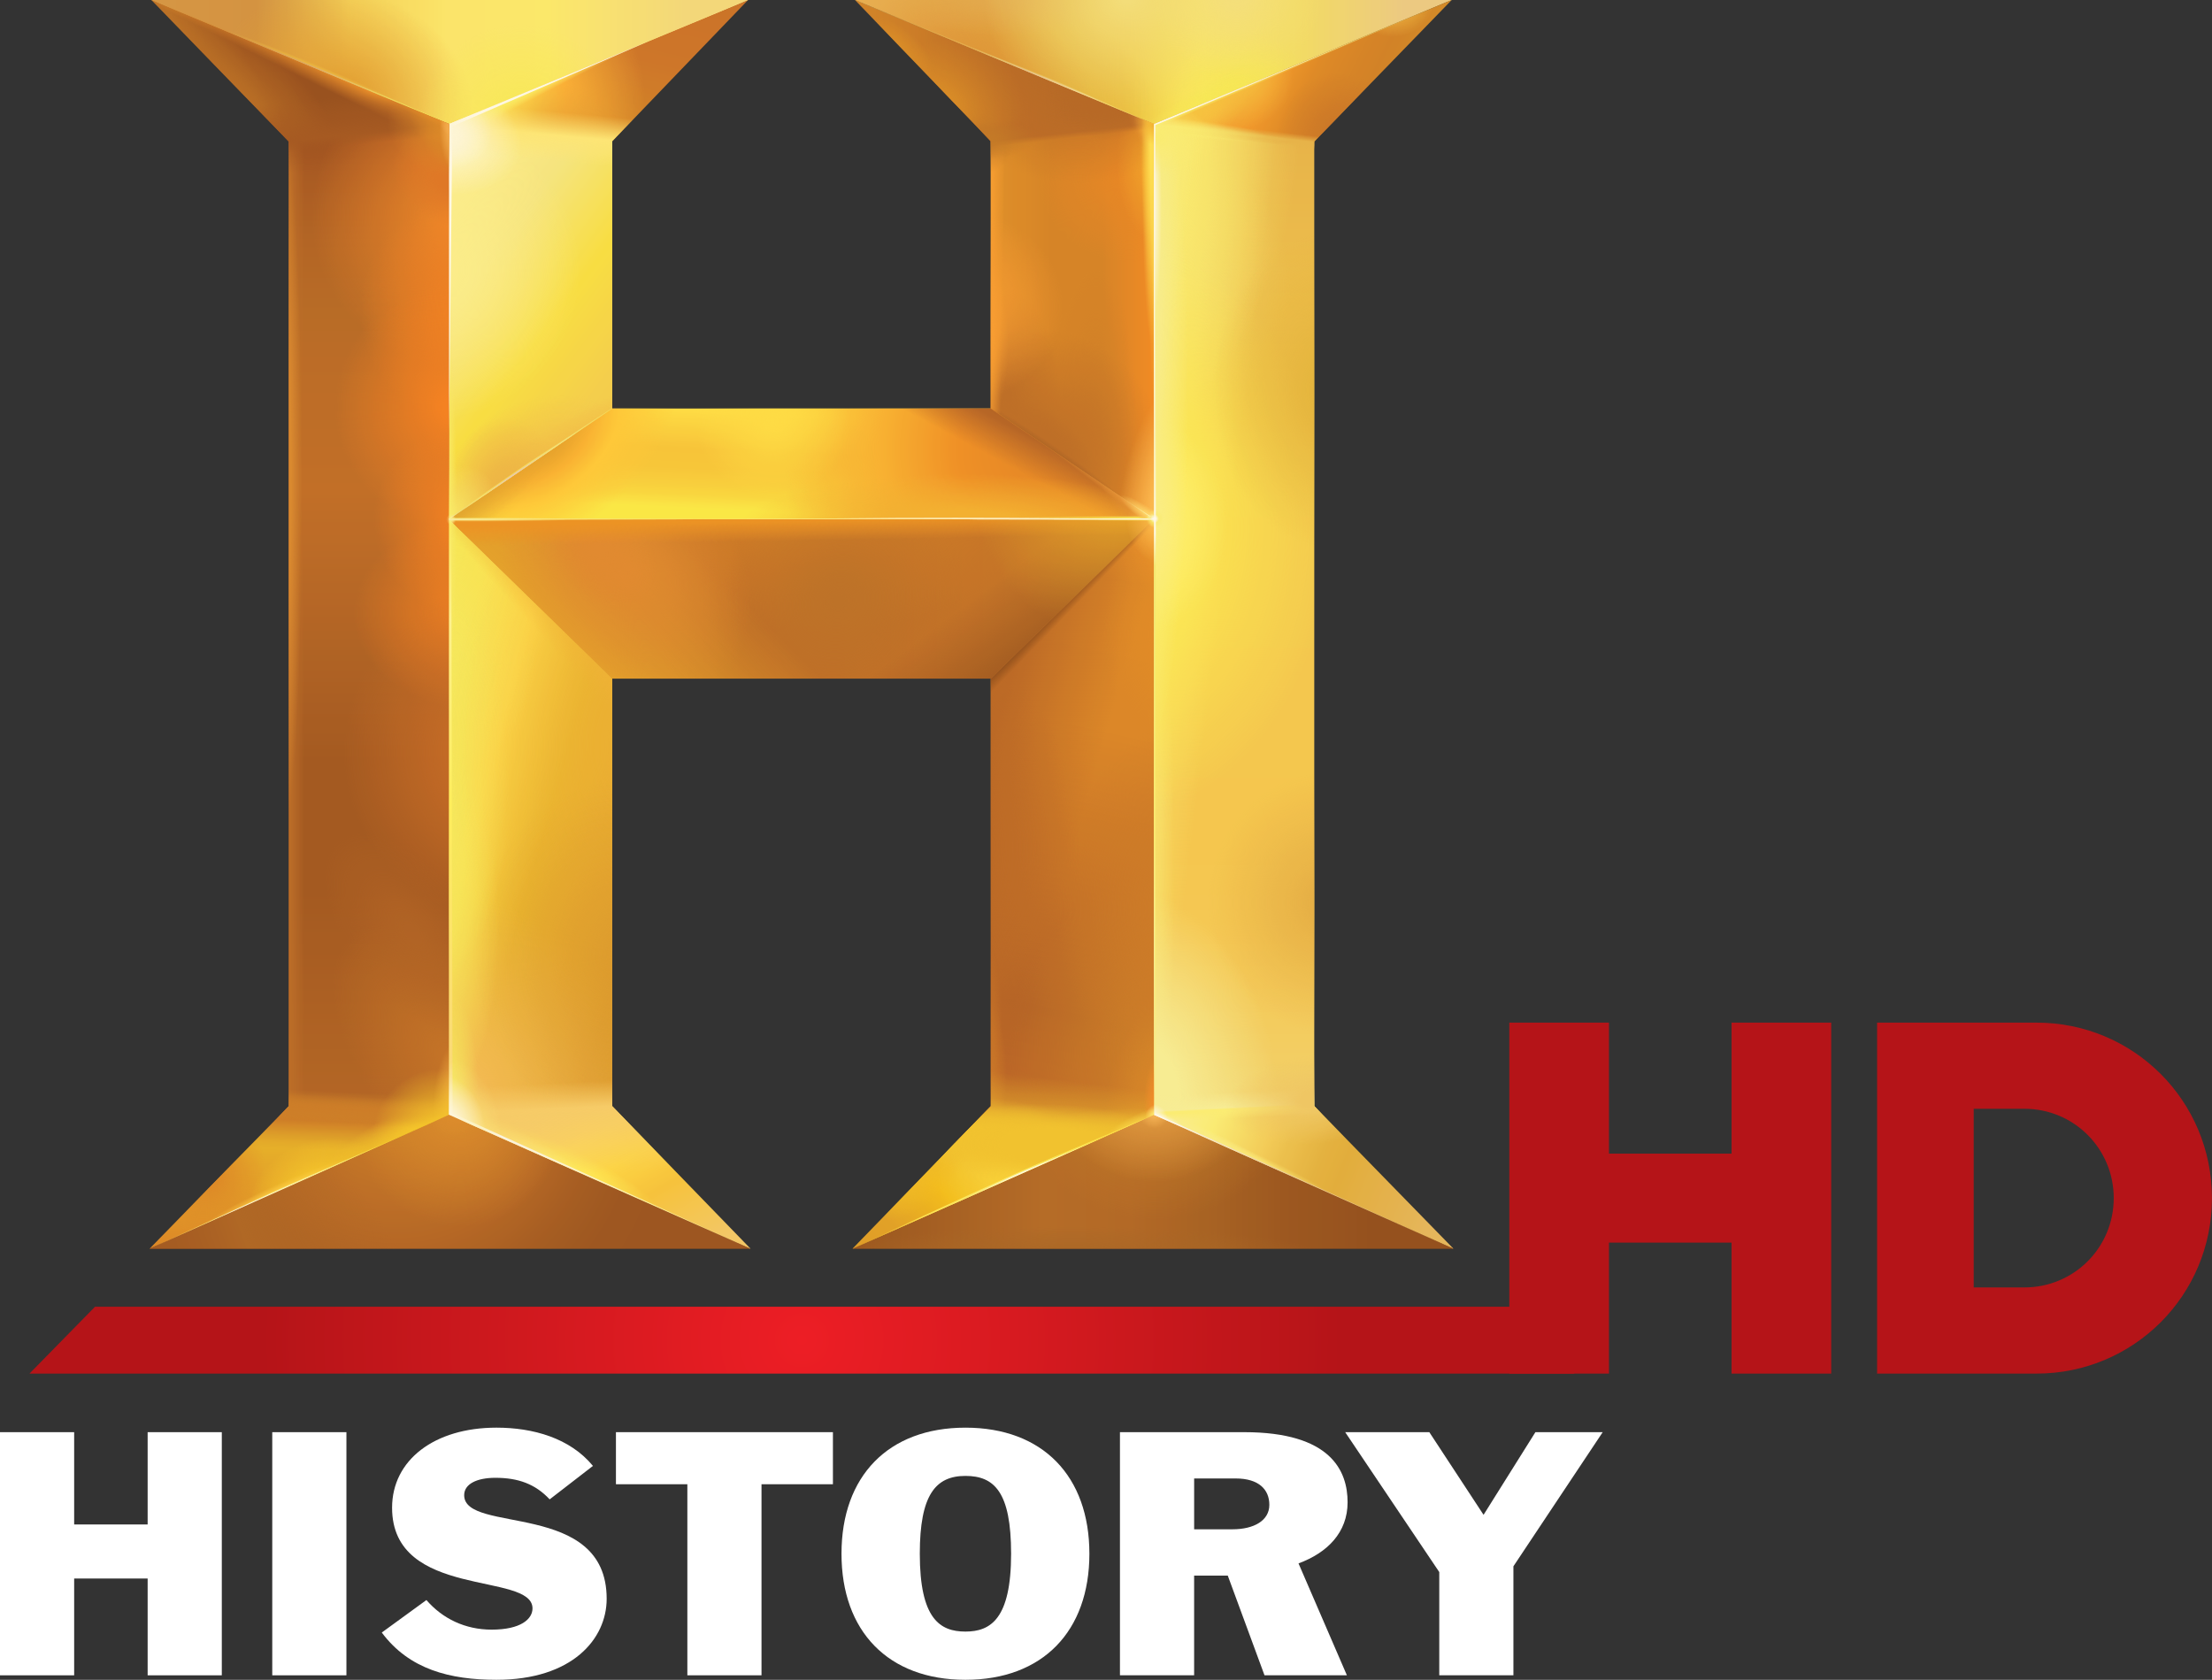 <svg enable-background="new 0 0 1000.282 759.74" space="preserve" version="1.1" viewBox="0 0 1000.3 759.74" xmlns="http://www.w3.org/2000/svg">
 <rect x="0" y="0" width="1000.3" height="759.74" fill="#333333" stroke="none"/>
 <link href="" rel="stylesheet" type="text/css"/>
 <style type="text/css"/>
 <radialGradient id="db" cx="526.35" cy="244.99" r="111.97" gradientTransform="matrix(1 0 0 -.757 0 689.57)" gradientUnits="userSpaceOnUse">
  <stop stop-color="#F0AE56" offset="0"/>
  <stop stop-color="#DB9845" offset=".068"/>
  <stop stop-color="#C47E33" offset=".184"/>
  <stop stop-color="#B6702A" offset=".286"/>
  <stop stop-color="#B26B29" offset=".362"/>
  <stop stop-color="#8C4E21" offset=".791"/>
  <stop stop-color="#80461D" offset=".969"/>
  <stop stop-color="#7D441C" offset="1"/>
 </radialGradient>
 <polygon points="521.85 501.19 385.54 564.74 657.25 564.74" fill="url(#db)"/>
 <polygon points="276.41 65.844 201.74 58.036 201.74 53.832 276.41 61.94" fill="#feeb7f"/>
 <g fill="#e17826">
  <rect x="202.23" y="54.837" width="1.789" height="450.58"/>
  <rect x="520.9" y="54.837" width="1.789" height="450.58"/>
 </g>
 <linearGradient id="bz" x1="68.459" x2="338.27" y1="730.19" y2="730.19" gradientTransform="matrix(1 0 0 -1 0 759.74)" gradientUnits="userSpaceOnUse">
  <stop stop-color="#DBA65B" offset="0"/>
  <stop stop-color="#D49B53" offset=".102"/>
  <stop stop-color="#D28F3B" offset=".181"/>
  <stop stop-color="#DE9B36" offset=".288"/>
  <stop stop-color="#E8B33C" offset=".399"/>
  <stop stop-color="#FBF06A" offset=".512"/>
  <stop stop-color="#F9F077" offset=".582"/>
  <stop stop-color="#FDEF7D" offset=".641"/>
  <stop stop-color="#F7E17E" offset=".787"/>
  <stop stop-color="#F6E190" offset=".938"/>
  <stop stop-color="#F7E294" offset="1"/>
 </linearGradient>
 <polygon points="203.08 59.105 338.27 0 68.459 0" fill="url(#bz)"/>
 <linearGradient id="bo" x1="160.97" x2="285.43" y1="669.46" y2="576.65" gradientTransform="matrix(1 0 0 -1 0 759.74)" gradientUnits="userSpaceOnUse">
  <stop stop-color="#F8F6C1" offset=".06"/>
  <stop stop-color="#FEF59C" offset=".169"/>
  <stop stop-color="#FDF298" offset=".205"/>
  <stop stop-color="#F5E988" offset=".419"/>
  <stop stop-color="#F8E245" offset=".667"/>
  <stop stop-color="#F4CF51" offset=".918"/>
 </linearGradient>
 <polygon points="203.08 53.094 203.07 234.85 276.87 185.07 276.87 63.54" fill="url(#bo)"/>
 <rect x="203.08" y="233.59" width="318.77" height="2.552" fill="#fde652"/>
 <radialGradient id="bd" cx="205.93" cy="256.72" r="114.21" gradientTransform="matrix(1 0 0 -1 0 759.74)" gradientUnits="userSpaceOnUse">
  <stop stop-color="#F0AE56" offset="0"/>
  <stop stop-color="#DB9845" offset=".061"/>
  <stop stop-color="#C47E33" offset=".166"/>
  <stop stop-color="#B6702A" offset=".257"/>
  <stop stop-color="#B26B29" offset=".326"/>
  <stop stop-color="#8C4E21" offset=".757"/>
  <stop stop-color="#7D441C" offset="1"/>
 </radialGradient>
 <polygon points="203.07 501.19 339.38 564.74 67.673 564.74" fill="url(#bd)"/>
 <linearGradient id="as" x1="167.52" x2="305.27" y1="398.73" y2="359.91" gradientTransform="matrix(1 0 0 -1 0 759.74)" gradientUnits="userSpaceOnUse">
  <stop stop-color="#F6ED5D" offset=".022"/>
  <stop stop-color="#FEDD4E" offset=".334"/>
  <stop stop-color="#E6B42D" offset=".559"/>
  <stop stop-color="#D7952A" offset=".896"/>
 </linearGradient>
 <polygon points="203.08 234.85 203.07 507.2 276.87 500.58 276.87 304.15" fill="url(#as)"/>
 <linearGradient id="ah" x1="460.03" x2="525.05" y1="233.13" y2="521.02" gradientTransform="matrix(1 0 0 -1 0 759.74)" gradientUnits="userSpaceOnUse">
  <stop stop-color="#B65C26" offset=".105"/>
  <stop stop-color="#AB5625" offset=".24"/>
  <stop stop-color="#C06927" offset=".436"/>
  <stop stop-color="#D87F28" offset=".681"/>
  <stop stop-color="#D98028" offset=".907"/>
  <stop stop-color="#F7992B" offset="1"/>
 </linearGradient>
 <polygon points="448.05 304.15 521.85 234.85 521.85 528.34 431.75 517.08 448.05 500.28" fill="url(#ah)"/>
 <linearGradient id="w" x1="448.05" x2="521.85" y1="617" y2="617" gradientTransform="matrix(1 0 0 -1 0 759.74)" gradientUnits="userSpaceOnUse">
  <stop stop-color="#DB8829" offset=".061"/>
  <stop stop-color="#D27D27" offset=".371"/>
  <stop stop-color="#D27D27" offset=".682"/>
  <stop stop-color="#F08423" offset="1"/>
 </linearGradient>
 <polygon points="521.85 50.431 521.85 235.05 448.05 185.07 448.05 58.739" fill="url(#w)"/>
 <linearGradient id="l" x1="558.09" x2="558.09" y1="251.04" y2="703.81" gradientTransform="matrix(1 0 0 -1 0 759.74)" gradientUnits="userSpaceOnUse">
  <stop stop-color="#F0D475" offset=".005"/>
  <stop stop-color="#F2CF68" offset=".079"/>
  <stop stop-color="#F5CA59" offset=".192"/>
  <stop stop-color="#F5C853" offset=".282"/>
  <stop stop-color="#F2CB53" offset=".672"/>
  <stop stop-color="#E9BA4F" offset=".888"/>
  <stop stop-color="#E5B24D" offset=".989"/>
 </linearGradient>
 <polygon points="521.85 55.937 521.85 508.7 594.32 500.56 594.32 64.038" fill="url(#l)"/>
 <linearGradient id="a" x1="166.84" x2="166.84" y1="252.54" y2="706.65" gradientTransform="matrix(1 0 0 -1 0 759.74)" gradientUnits="userSpaceOnUse">
  <stop stop-color="#AB5B24" offset=".02"/>
  <stop stop-color="#994D20" offset=".229"/>
  <stop stop-color="#994D20" offset=".359"/>
  <stop stop-color="#A95924" offset=".485"/>
  <stop stop-color="#BB6527" offset=".627"/>
  <stop stop-color="#B36226" offset=".77"/>
  <stop stop-color="#B06125" offset=".805"/>
  <stop stop-color="#AA5A24" offset=".876"/>
  <stop stop-color="#9A4921" offset=".974"/>
 </linearGradient>
 <polygon points="203.08 53.094 203.07 507.2 130.6 500.56 130.6 63.737" fill="url(#a)"/>
 <linearGradient id="gx" x1="203.08" x2="521.85" y1="488.86" y2="488.86" gradientTransform="matrix(1 0 0 -1 0 759.74)" gradientUnits="userSpaceOnUse">
  <stop stop-color="#D98C2B" offset=".061"/>
  <stop stop-color="#C47328" offset=".253"/>
  <stop stop-color="#B86326" offset=".415"/>
  <stop stop-color="#BB6527" offset=".611"/>
  <stop stop-color="#C07127" offset="1"/>
 </linearGradient>
 <polygon points="203.08 234.85 276.87 306.92 448.05 306.91 521.85 234.85" fill="url(#gx)"/>
 <linearGradient id="gm" x1="362.26" x2="365.19" y1="520.41" y2="583.14" gradientTransform="matrix(1 0 0 -1 0 759.74)" gradientUnits="userSpaceOnUse">
  <stop stop-color="#FBED49" offset=".117"/>
  <stop stop-color="#FBEC49" offset=".119"/>
  <stop stop-color="#F9DA42" offset=".212"/>
  <stop stop-color="#F8CF3E" offset=".309"/>
  <stop stop-color="#F7C73B" offset=".415"/>
  <stop stop-color="#F7C53B" offset=".543"/>
  <stop stop-color="#FFDF47" offset=".813"/>
 </linearGradient>
 <polygon points="448.05 184.78 276.87 184.78 203.08 234.85 521.85 234.85" fill="url(#gm)"/>
 <linearGradient id="gb" x1="251.7" x2="295.17" y1="260.17" y2="182.49" gradientTransform="matrix(1 0 0 -1 0 759.74)" gradientUnits="userSpaceOnUse">
  <stop stop-color="#F6CD6F" offset=".031"/>
  <stop stop-color="#FDDB5B" offset=".231"/>
  <stop stop-color="#FED847" offset=".413"/>
  <stop stop-color="#F6C33E" offset=".628"/>
  <stop stop-color="#F5C653" offset=".796"/>
  <stop stop-color="#F2C96E" offset="1"/>
 </linearGradient>
 <polygon points="338.87 564.62 339.38 564.74 276.87 500.28 203.07 504.2 327.11 559.29" fill="url(#gb)"/>
 <linearGradient id="fq" x1="133.74" x2="137.06" y1="184.41" y2="267.47" gradientTransform="matrix(1 0 0 -1 0 759.74)" gradientUnits="userSpaceOnUse">
  <stop stop-color="#D97E27" offset=".061"/>
  <stop stop-color="#E4AD29" offset=".668"/>
  <stop stop-color="#E1A829" offset=".7"/>
  <stop stop-color="#D99929" offset=".745"/>
  <stop stop-color="#CF8228" offset=".798"/>
  <stop stop-color="#C97527" offset=".827"/>
 </linearGradient>
 <polygon points="67.897 564.68 67.673 564.74 130.6 500.26 203.07 504.2 71.267 563.13" fill="url(#fq)"/>
 <linearGradient id="ff" x1="401.47" x2="467.25" y1="179.41" y2="252.69" gradientTransform="matrix(1 0 0 -1 0 759.74)" gradientUnits="userSpaceOnUse">
  <stop stop-color="#DD9928" offset="0"/>
  <stop stop-color="#DE9D27" offset=".21"/>
  <stop stop-color="#F2BC1A" offset=".48"/>
  <stop stop-color="#F2BD1B" offset=".49"/>
  <stop stop-color="#F0C330" offset=".643"/>
 </linearGradient>
 <polygon points="386.22 564.6 385.54 564.74 431.75 517.08 483.07 522.77 395.05 560.64" fill="url(#ff)"/>
 <linearGradient id="eu" x1="527.95" x2="660.03" y1="266.67" y2="213.38" gradientTransform="matrix(1 0 0 -1 0 759.74)" gradientUnits="userSpaceOnUse">
  <stop stop-color="#FCF49D" offset=".031"/>
  <stop stop-color="#FAF17D" offset=".178"/>
  <stop stop-color="#F3D060" offset=".342"/>
  <stop stop-color="#EBC152" offset=".416"/>
  <stop stop-color="#E2B143" offset=".53"/>
  <stop stop-color="#DFAB3E" offset=".608"/>
  <stop stop-color="#E3B561" offset=".929"/>
 </linearGradient>
 <polygon points="656.69 564.6 657.25 564.74 594.32 500.26 521.85 504.2 648.06 560.63" fill="url(#eu)"/>
 <linearGradient id="ej" x1="386.65" x2="518.78" y1="727.82" y2="727.82" gradientTransform="matrix(1 0 0 -1 0 759.74)" gradientUnits="userSpaceOnUse">
  <stop stop-color="#CC7B28" offset=".061"/>
  <stop stop-color="#BF6D27" offset=".371"/>
  <stop stop-color="#AD5B25" offset=".905"/>
 </linearGradient>
 <polygon points="393.34 2.772 386.98 0.077 386.65 0 447.02 62.774 448.05 63.841 518.78 54.827" fill="url(#ej)"/>
 <linearGradient id="dy" x1="258.98" x2="282.95" y1="680.05" y2="785.86" gradientTransform="matrix(1 0 0 -1 0 759.74)" gradientUnits="userSpaceOnUse">
  <stop stop-color="#DA9532" offset=".072"/>
  <stop stop-color="#CE7E28" offset=".239"/>
  <stop stop-color="#CC7A28" offset=".306"/>
  <stop stop-color="#C96D29" offset=".541"/>
  <stop stop-color="#C26828" offset="1"/>
 </linearGradient>
 <polygon points="338 0.06 338.27 0 276.87 63.841 203.08 56.099 334.44 1.595" fill="url(#dy)"/>
 <linearGradient id="dn" x1="97.432" x2="174.11" y1="709.56" y2="753.83" gradientTransform="matrix(1 0 0 -1 0 759.74)" gradientUnits="userSpaceOnUse">
  <stop stop-color="#B36725" offset=".045"/>
  <stop stop-color="#90451E" offset=".278"/>
  <stop stop-color="#8D441E" offset=".523"/>
 </linearGradient>
 <polygon points="68.891 0.083 68.459 0 130.6 64.038 203.08 56.099 75.265 2.837" fill="url(#dn)"/>
 <linearGradient id="dc" x1="68.459" x2="338.27" y1="731.69" y2="731.69" gradientTransform="matrix(1 0 0 -1 0 759.74)" gradientUnits="userSpaceOnUse">
  <stop stop-color="#D19147" offset=".014"/>
  <stop stop-color="#CF8E44" offset=".177"/>
  <stop stop-color="#D79D49" offset=".221"/>
  <stop stop-color="#EDC85A" offset=".311"/>
  <stop stop-color="#F3D35E" offset=".33"/>
  <stop stop-color="#FBE76F" offset=".477"/>
  <stop stop-color="#FCEA72" offset=".496"/>
  <stop stop-color="#FCEE73" offset=".664"/>
  <stop stop-color="#F3DB83" offset=".896"/>
 </linearGradient>
 <polygon points="338.27 0 203.08 56.099 68.459 0" fill="url(#dc)"/>
 <radialGradient id="cq" cx="369.96" cy="470.58" r="125.17" fx="393.83" fy="464.43" gradientTransform="matrix(-.187 -.982 -1.017 .194 727.04 778.99)" gradientUnits="userSpaceOnUse">
  <stop stop-color="#D68A31" offset=".021"/>
  <stop stop-color="#C47527" offset=".169"/>
  <stop stop-color="#BA6927" offset=".334"/>
  <stop stop-color="#AC5C24" offset=".541"/>
  <stop stop-color="#9A5021" offset=".716"/>
  <stop stop-color="#924A20" offset=".843"/>
  <stop stop-color="#914920" offset="1"/>
 </radialGradient>
 <polygon points="203.07 504.2 339.38 564.74 67.673 564.74" fill="url(#cq)"/>
 <linearGradient id="ci" x1="386.65" x2="656.46" y1="731.69" y2="731.69" gradientTransform="matrix(1 0 0 -1 0 759.74)" gradientUnits="userSpaceOnUse">
  <stop stop-color="#E6AC55" offset=".006"/>
  <stop stop-color="#E3A74F" offset=".112"/>
  <stop stop-color="#DE9C45" offset=".225"/>
  <stop stop-color="#E3B343" offset=".354"/>
  <stop stop-color="#ECC546" offset=".451"/>
  <stop stop-color="#F2D752" offset=".497"/>
  <stop stop-color="#F9E75D" offset=".55"/>
  <stop stop-color="#FBEE61" offset=".585"/>
  <stop stop-color="#F1DE6D" offset=".754"/>
  <stop stop-color="#EBCB8D" offset=".922"/>
 </linearGradient>
 <polygon points="521.85 56.099 386.65 0 656.46 0 656.34 0.095 653.88 1.074" fill="url(#ci)"/>
 <linearGradient id="ch" x1="546.72" x2="631.59" y1="753.05" y2="710.33" gradientTransform="matrix(1 0 0 -1 0 759.74)" gradientUnits="userSpaceOnUse">
  <stop stop-color="#FDCE4F" offset=".062"/>
  <stop stop-color="#FBC74A" offset=".099"/>
  <stop stop-color="#F2A033" offset=".318"/>
  <stop stop-color="#EE922B" offset=".426"/>
  <stop stop-color="#DC8426" offset=".57"/>
  <stop stop-color="#D88126" offset=".621"/>
  <stop stop-color="#CD7A27" offset=".829"/>
  <stop stop-color="#CE8528" offset="1"/>
 </linearGradient>
 <polygon points="653.12 1.397 656.2 0.109 656.46 0 594.32 64.038 594.32 64.595 521.85 56.099" fill="url(#ch)"/>
 <linearGradient id="cg" x1="385.54" x2="657.25" y1="225.27" y2="225.27" gradientTransform="matrix(1 0 0 -1 0 759.74)" gradientUnits="userSpaceOnUse">
  <stop stop-color="#8F4A1E" offset="0"/>
  <stop stop-color="#9B5422" offset=".148"/>
  <stop stop-color="#AC6126" offset=".316"/>
  <stop stop-color="#AA5E25" offset=".461"/>
  <stop stop-color="#9C5622" offset=".602"/>
  <stop stop-color="#914B1F" offset=".717"/>
  <stop stop-color="#88431C" offset=".865"/>
 </linearGradient>
 <polygon points="521.85 504.2 385.54 564.74 657.25 564.74" fill="url(#cg)"/>
 <radialGradient id="cf" cx="592.26" cy="1042.2" r="38.497" gradientTransform="matrix(.006 -1 -.243 -.001 696.15 1080.9)" gradientUnits="userSpaceOnUse">
  <stop stop-color="#C87029" offset=".172"/>
  <stop stop-color="#C87029" stop-opacity=".977" offset=".189"/>
  <stop stop-color="#C87029" stop-opacity="0" offset=".928"/>
 </radialGradient>
 <polygon points="521.85 528.34 521.85 234.86 448.05 306.91 448.05 500.28 431.75 517.08" fill="url(#cf)"/>
 <radialGradient id="ce" cx="591.28" cy="1068.8" r="38.497" gradientTransform="matrix(.006 -1 -.243 -.001 700.64 1052.8)" gradientUnits="userSpaceOnUse">
  <stop stop-color="#C87029" offset=".172"/>
  <stop stop-color="#C87029" stop-opacity=".977" offset=".189"/>
  <stop stop-color="#C87029" stop-opacity="0" offset=".928"/>
 </radialGradient>
 <polygon points="521.85 528.34 521.85 234.86 448.05 306.91 448.05 500.28 431.75 517.08" fill="url(#ce)"/>
 <radialGradient id="cd" cx="514.85" cy="630.01" r="73.796" gradientTransform="matrix(1 0 0 -1 0 759.74)" gradientUnits="userSpaceOnUse">
  <stop stop-color="#F0D365" offset=".121"/>
  <stop stop-color="#F0D365" stop-opacity="0" offset=".934"/>
 </radialGradient>
 <polygon points="522.2 56.15 521.85 504.2 594.32 500.26 594.32 63.737" fill="url(#cd)"/>
 <radialGradient id="cc" cx="513.63" cy="654.95" r="47.313" gradientTransform="matrix(.993 .118 .109 -.917 -71.265 620.82)" gradientUnits="userSpaceOnUse">
  <stop stop-color="#E58024" offset=".029"/>
  <stop stop-color="#E58024" stop-opacity="0" offset=".859"/>
 </radialGradient>
 <polygon points="521.85 235.05 521.85 56.099 518.78 54.827 448.05 63.841 448.05 184.78" fill="url(#cc)"/>
 <radialGradient id="cb" cx="490.39" cy="610.47" r="59.5" gradientTransform="matrix(.929 .371 .239 -.597 -129.86 221.54)" gradientUnits="userSpaceOnUse">
  <stop stop-color="#E2B33D" offset=".12"/>
  <stop stop-color="#E2B33D" stop-opacity="0" offset=".929"/>
 </radialGradient>
 <polygon points="656.46 0 521.85 56.099 386.65 0" fill="url(#cb)"/>
 <radialGradient id="ca" cx="464.43" cy="598.86" r="54.104" gradientTransform="matrix(.92 .392 .226 -.531 -119.42 164.54)" gradientUnits="userSpaceOnUse">
  <stop stop-color="#DB8F39" offset=".029"/>
  <stop stop-color="#DB8F39" stop-opacity="0" offset=".98"/>
 </radialGradient>
 <polygon points="656.46 0 521.85 56.099 386.65 0" fill="url(#ca)"/>
 <radialGradient id="by" cx="452.94" cy="720.98" r="51.506" gradientTransform="matrix(1 .018 .006 -.342 -4.557 237.58)" gradientUnits="userSpaceOnUse">
  <stop stop-color="#E0A852" offset=".029"/>
  <stop stop-color="#E0A852" stop-opacity="0" offset=".98"/>
 </radialGradient>
 <polygon points="656.46 0 521.85 56.099 386.65 0" fill="url(#by)"/>
 <radialGradient id="bx" cx="566.06" cy="788.86" r="34.338" gradientTransform="matrix(.923 -.384 -.35 -.842 313.19 926.21)" gradientUnits="userSpaceOnUse">
  <stop stop-color="#F6ED5A" offset=".029"/>
  <stop stop-color="#F6ED5A" stop-opacity="0" offset=".98"/>
 </radialGradient>
 <polygon points="656.46 0 521.85 56.099 386.65 0" fill="url(#bx)"/>
 <radialGradient id="bw" cx="685.02" cy="1049" r="38.115" gradientTransform="matrix(-.021 -1 -.513 .011 1076 747.64)" gradientUnits="userSpaceOnUse">
  <stop stop-color="#EF9B2A" offset=".324"/>
  <stop stop-color="#EF9B2A" stop-opacity="0" offset=".949"/>
 </radialGradient>
 <polygon points="521.85 235.05 521.85 56.099 518.78 54.827 448.05 63.841 448.05 184.78" fill="url(#bw)"/>
 <radialGradient id="bv" cx="605.57" cy="698.3" r="35.149" gradientTransform="matrix(1 0 0 -1 0 759.74)" gradientUnits="userSpaceOnUse">
  <stop stop-color="#C46C28" offset=".021"/>
  <stop stop-color="#C46C28" stop-opacity="0" offset=".813"/>
 </radialGradient>
 <polygon points="594.32 64.038 521.85 56.099 656.46 0" fill="url(#bv)"/>
 <radialGradient id="bu" cx="637.82" cy="833.22" r="22.745" gradientTransform="matrix(.921 -.39 -.361 -.852 344.07 958.1)" gradientUnits="userSpaceOnUse">
  <stop stop-color="#FDCE4F" offset=".021"/>
  <stop stop-color="#FDCE4F" stop-opacity="0" offset=".813"/>
 </radialGradient>
 <polygon points="594.32 64.038 521.85 56.099 656.46 0" fill="url(#bu)"/>
 <radialGradient id="bt" cx="567.3" cy="795.04" r="29.828" gradientTransform="matrix(.921 -.39 -.4 -.944 356.1 1005.1)" gradientUnits="userSpaceOnUse">
  <stop stop-color="#F6C342" offset=".021"/>
  <stop stop-color="#F6C342" stop-opacity="0" offset=".813"/>
 </radialGradient>
 <polygon points="594.32 64.038 521.85 56.099 656.46 0" fill="url(#bt)"/>
 <radialGradient id="bs" cx="550.31" cy="819.78" r="27.175" gradientTransform="matrix(.924 -.383 -.212 -.511 208.9 679.24)" gradientUnits="userSpaceOnUse">
  <stop stop-color="#F6C342" offset=".021"/>
  <stop stop-color="#F6C342" stop-opacity="0" offset=".813"/>
 </radialGradient>
 <polygon points="594.32 64.038 521.85 56.099 656.46 0" fill="url(#bs)"/>
 <linearGradient id="br" x1="492.49" x2="564.43" y1="483.77" y2="475" gradientTransform="matrix(1 0 0 -1 0 759.74)" gradientUnits="userSpaceOnUse">
  <stop stop-color="#FAF179" offset=".121"/>
  <stop stop-color="#FAF179" stop-opacity="0" offset=".812"/>
 </linearGradient>
 <polygon points="522.2 56.15 521.85 504.2 594.32 500.26 594.32 63.737" fill="url(#br)"/>
 <radialGradient id="bq" cx="638.34" cy="991.73" r="129.56" gradientTransform="matrix(.198 -.98 -.563 -.114 947.48 820.46)" gradientUnits="userSpaceOnUse">
  <stop stop-color="#FAF179" offset=".074"/>
  <stop stop-color="#FAF179" stop-opacity="0" offset=".936"/>
 </radialGradient>
 <polygon points="522.2 56.15 521.85 504.2 594.32 500.26 594.32 64.038" fill="url(#bq)"/>
 <radialGradient id="bp" cx="661.63" cy="2410.6" r="206.85" gradientTransform="matrix(0 -1 -.088 -2.7771e-5 725.79 1051.8)" gradientUnits="userSpaceOnUse">
  <stop stop-color="#F9F181" offset=".074"/>
  <stop stop-color="#F9F181" stop-opacity="0" offset=".955"/>
 </radialGradient>
 <polygon points="522.2 56.15 521.85 504.2 594.32 500.26 594.32 64.038" fill="url(#bp)"/>
 <radialGradient id="bn" cx="743.71" cy="573.73" r="61.43" gradientTransform="matrix(0 -1 -.905 -0 1118.5 1152)" gradientUnits="userSpaceOnUse">
  <stop stop-color="#E4AE49" offset=".096"/>
  <stop stop-color="#E4AE49" stop-opacity="0" offset=".955"/>
 </radialGradient>
 <polygon points="522.2 56.15 521.85 504.2 594.32 500.26 594.32 64.038" fill="url(#bn)"/>
 <radialGradient id="bm" cx="516.26" cy="291.87" r="63.594" gradientTransform="matrix(.993 -.122 -.188 -1.528 61.512 1002.8)" gradientUnits="userSpaceOnUse">
  <stop stop-color="#F7F2A0" offset=".013"/>
  <stop stop-color="#F7F2A0" offset=".21"/>
  <stop stop-color="#F7F2A0" stop-opacity="0" offset=".923"/>
 </radialGradient>
 <polygon points="594.32 500.26 594.32 63.737 522.2 56.15 522.37 503.77" fill="url(#bm)"/>
 <radialGradient id="bl" cx="644.91" cy="1248.3" r="113.03" gradientTransform="matrix(.023 -1 -.268 -.006 814.04 845.97)" gradientUnits="userSpaceOnUse">
  <stop stop-color="#CB7727" offset=".113"/>
  <stop stop-color="#CB7727" stop-opacity="0" offset=".636"/>
 </radialGradient>
 <polygon points="518.78 54.827 521.85 56.099 521.85 235.05 448.05 184.78 448.05 63.841" fill="url(#bl)"/>
 <linearGradient id="bk" x1="268.09" x2="196.44" y1="560.1" y2="688.83" gradientTransform="matrix(1 0 0 -1 0 759.74)" gradientUnits="userSpaceOnUse">
  <stop stop-color="#EFBE49" offset=".014"/>
  <stop stop-color="#EFBE49" stop-opacity="0" offset=".099"/>
 </linearGradient>
 <polygon points="203.08 56.099 203.07 234.72 276.87 184.7 276.87 63.54" fill="url(#bk)"/>
 <radialGradient id="bj" cx="248" cy="623.77" r="58.968" gradientTransform="matrix(.943 -.332 -.242 -.687 162.35 725.06)" gradientUnits="userSpaceOnUse">
  <stop stop-color="#F1BD4B" offset=".013"/>
  <stop stop-color="#F1BD4B" stop-opacity="0" offset=".795"/>
 </radialGradient>
 <polygon points="203.08 56.099 203.07 234.72 276.87 184.7 276.87 63.54" fill="url(#bj)"/>
 <radialGradient id="bi" cx="367.56" cy="505.1" r="127.45" gradientTransform="matrix(1 9.5295e-6 0 -.508 .001 488.36)" gradientUnits="userSpaceOnUse">
  <stop stop-color="#CF7927" offset=".031"/>
  <stop stop-color="#CF7927" stop-opacity="0" offset=".827"/>
 </radialGradient>
 <polygon points="203.08 234.85 276.87 306.92 448.05 306.91 521.85 234.85" fill="url(#bi)"/>
 <radialGradient id="bh" cx="611.22" cy="940.98" r="68.583" gradientTransform="matrix(-.009 -1 -.526 .005 953.43 788.14)" gradientUnits="userSpaceOnUse">
  <stop stop-color="#B76527" offset=".125"/>
  <stop stop-color="#B76527" stop-opacity="0" offset=".75"/>
 </radialGradient>
 <polygon points="518.78 54.827 521.85 56.099 521.85 235.05 448.05 184.78 448.05 63.841" fill="url(#bh)"/>
 <radialGradient id="bg" cx="601.68" cy="1180.5" r="56.944" gradientTransform="matrix(-.009 -1 -.324 .003 830.03 752.72)" gradientUnits="userSpaceOnUse">
  <stop stop-color="#F99D33" offset=".324"/>
  <stop stop-color="#F99D33" stop-opacity="0" offset=".75"/>
 </radialGradient>
 <polygon points="518.78 54.827 521.85 56.099 521.85 235.05 448.05 184.78 448.05 63.841" fill="url(#bg)"/>
 <radialGradient id="bf" cx="225.21" cy="788.46" r="94.858" gradientTransform="matrix(.922 -.386 -.362 -.865 295.26 817.29)" gradientUnits="userSpaceOnUse">
  <stop stop-color="#FBEF67" offset=".024"/>
  <stop stop-color="#FFD44B" offset=".228"/>
  <stop stop-color="#FBAE38" offset=".409"/>
  <stop stop-color="#FBAE38" stop-opacity="0" offset=".79"/>
 </radialGradient>
 <polygon points="276.87 63.841 203.08 56.099 338.27 0" fill="url(#bf)"/>
 <radialGradient id="be" cx="194.63" cy="637.45" r="77.271" gradientTransform="matrix(1 0 0 -1 0 759.74)" gradientUnits="userSpaceOnUse">
  <stop stop-color="#FDF498" offset="0"/>
  <stop stop-color="#FDF498" stop-opacity="0" offset=".881"/>
 </radialGradient>
 <polygon points="203.08 56.099 203.07 234.72 276.87 184.7 276.87 63.54" fill="url(#be)"/>
 <radialGradient id="bc" cx="243.3" cy="427.18" r="129.05" gradientTransform="matrix(.628 -.778 -.721 -.582 354.21 938.49)" gradientUnits="userSpaceOnUse">
  <stop stop-color="#F4BB5F" offset=".045"/>
  <stop stop-color="#F4BB5F" stop-opacity="0" offset=".752"/>
 </radialGradient>
 <polygon points="276.87 500.28 276.87 306.92 203.08 234.85 203.07 504.2" fill="url(#bc)"/>
 <radialGradient id="bb" cx="702.73" cy="386.99" r="78.169" gradientTransform="matrix(-.679 .735 .674 .623 595.6 -485.67)" gradientUnits="userSpaceOnUse">
  <stop stop-color="#B56828" offset=".031"/>
  <stop stop-color="#B56828" stop-opacity="0" offset=".757"/>
 </radialGradient>
 <polygon points="203.08 234.85 276.87 306.92 448.05 306.91 521.85 234.85" fill="url(#bb)"/>
 <radialGradient id="ba" cx="512.02" cy="322.64" r="46.782" gradientTransform="matrix(.828 .561 .258 -.38 -38.552 36.329)" gradientUnits="userSpaceOnUse">
  <stop stop-color="#B76527" offset=".277"/>
  <stop stop-color="#B76527" stop-opacity="0" offset=".718"/>
 </radialGradient>
 <polygon points="518.78 54.827 521.85 56.099 521.85 235.05 448.05 184.78 448.05 63.841" fill="url(#ba)"/>
 <linearGradient id="az" x1="434.14" x2="505.18" y1="404.22" y2="383.89" gradientTransform="matrix(1 0 0 -1 0 759.74)" gradientUnits="userSpaceOnUse">
  <stop stop-color="#B45E25" offset=".115"/>
  <stop stop-color="#B45E25" stop-opacity="0" offset=".777"/>
 </linearGradient>
 <polygon points="513.14 508.17 521.85 504.2 521.85 234.86 448.05 306.91 448.05 500.28 444.26 504.18" fill="url(#az)"/>
 <radialGradient id="ay" cx="443.86" cy="229.05" r="54.229" fx="474.87" fy="228.03" gradientTransform="matrix(1 0 0 -1.022 0 765.6)" gradientUnits="userSpaceOnUse">
  <stop stop-color="#FEDC3E" offset=".04"/>
  <stop stop-color="#FEDC3E" stop-opacity="0" offset=".596"/>
 </radialGradient>
 <polygon points="521.85 504.2 385.54 564.74 448.05 500.28 448.05 306.91 521.85 234.85" fill="url(#ay)"/>
 <radialGradient id="ax" cx="291.18" cy="309.9" r="72.696" gradientTransform="matrix(.544 .839 .801 -.52 -223.13 212.77)" gradientUnits="userSpaceOnUse">
  <stop stop-color="#F5EE63" offset=".138"/>
  <stop stop-color="#F5EE63" stop-opacity=".91" offset=".2"/>
  <stop stop-color="#F5EE63" stop-opacity="0" offset=".83"/>
 </radialGradient>
 <polygon points="203.08 234.85 203.07 504.2 276.87 500.58 276.87 306.92" fill="url(#ax)"/>
 <linearGradient id="aw" x1="282.77" x2="442.16" y1="445.2" y2="604.58" gradientTransform="matrix(1 0 0 -1 0 759.74)" gradientUnits="userSpaceOnUse">
  <stop stop-color="#E19D2B" offset="0"/>
  <stop stop-color="#E19D2B" stop-opacity=".898" offset=".031"/>
  <stop stop-color="#E19D2B" stop-opacity="0" offset=".302"/>
 </linearGradient>
 <polygon points="203.08 234.85 276.87 306.92 448.05 306.91 521.85 234.85" fill="url(#aw)"/>
 <radialGradient id="av" cx="468.67" cy="554.56" r="89.617" gradientTransform="matrix(1 0 0 -1 0 759.74)" gradientUnits="userSpaceOnUse">
  <stop stop-color="#B76527" offset=".113"/>
  <stop stop-color="#B76527" stop-opacity="0" offset=".636"/>
 </radialGradient>
 <polygon points="518.79 54.843 521.85 56.099 521.85 235.05 448.05 184.78 448.05 63.841" fill="url(#av)"/>
 <radialGradient id="au" cx="517.18" cy="-796.94" r="118.23" gradientTransform="matrix(.826 .563 .049 -.072 84.934 -144.64)" gradientUnits="userSpaceOnUse">
  <stop stop-color="#9E5622" offset=".062"/>
  <stop stop-color="#9E5622" stop-opacity="0" offset=".399"/>
 </radialGradient>
 <polygon points="518.78 54.827 521.85 56.099 521.85 235.05 448.05 184.78 448.05 63.841" fill="url(#au)"/>
 <linearGradient id="at" x1="446.66" x2="523.43" y1="616.09" y2="614.75" gradientTransform="matrix(1 0 0 -1 0 759.74)" gradientUnits="userSpaceOnUse">
  <stop stop-color="#F89B33" offset="0"/>
  <stop stop-color="#F89B33" stop-opacity=".875" offset=".011"/>
  <stop stop-color="#F89B33" stop-opacity="0" offset=".086"/>
 </linearGradient>
 <polygon points="518.78 54.827 521.85 56.099 521.85 235.05 448.05 184.78 448.05 63.841" fill="url(#at)"/>
 <linearGradient id="ar" x1="426.64" x2="562.68" y1="432.41" y2="300.5" gradientTransform="matrix(1 0 0 -1 0 759.74)" gradientUnits="userSpaceOnUse">
  <stop stop-color="#85421B" offset=".006"/>
  <stop stop-color="#85421B" stop-opacity="0" offset=".03"/>
 </linearGradient>
 <polygon points="448.05 500.28 448.05 306.91 521.85 234.85 521.85 504.2 480.61 522.37 431.75 517.08" fill="url(#ar)"/>
 <linearGradient id="aq" x1="309.12" x2="429.18" y1="595.73" y2="436.29" gradientTransform="matrix(1 0 0 -1 0 759.74)" gradientUnits="userSpaceOnUse">
  <stop stop-color="#974F20" stop-opacity="0" offset=".822"/>
  <stop stop-color="#974F20" offset=".99"/>
 </linearGradient>
 <polygon points="203.08 234.85 276.87 306.92 448.05 306.91 521.85 234.85" enable-background="new    " fill="url(#aq)" opacity=".9"/>
 <radialGradient id="ap" cx="431.47" cy="689.25" r="35.206" fx="428.72" fy="686.86" gradientTransform="matrix(.996 .09 .072 -.791 -50.05 551.7)" gradientUnits="userSpaceOnUse">
  <stop stop-color="#DA8B26" offset=".068"/>
  <stop stop-color="#DA8B26" stop-opacity="0" offset=".968"/>
 </radialGradient>
 <polygon points="448.05 63.841 521.85 56.099 386.65 0" fill="url(#ap)"/>
 <radialGradient id="ao" cx="271.97" cy="742.53" r="82.831" gradientTransform="matrix(.791 -.612 -.366 -.473 303.7 717.57)" gradientUnits="userSpaceOnUse">
  <stop stop-color="#DF9B2A" offset=".019"/>
  <stop stop-color="#F9B033" offset=".267"/>
  <stop stop-color="#FFCA3B" offset=".451"/>
  <stop stop-color="#FFCA3B" stop-opacity="0" offset=".825"/>
 </radialGradient>
 <polygon points="448.05 184.78 276.87 184.78 203.08 234.85 521.85 234.85" fill="url(#ao)"/>
 <linearGradient id="an" x1="130.6" x2="203.08" y1="479.59" y2="479.59" gradientTransform="matrix(1 0 0 -1 0 759.74)" gradientUnits="userSpaceOnUse">
  <stop stop-color="#B56428" offset="0"/>
  <stop stop-color="#B56428" stop-opacity="0" offset=".097"/>
 </linearGradient>
 <polygon points="203.08 56.099 203.07 504.2 130.6 500.56 130.6 63.737" fill="url(#an)"/>
 <linearGradient id="am" x1="446.17" x2="526.49" y1="610.91" y2="615.12" gradientTransform="matrix(1 0 0 -1 0 759.74)" gradientUnits="userSpaceOnUse">
  <stop stop-color="#FBC536" stop-opacity="0" offset=".911"/>
  <stop stop-color="#FBC536" offset=".995"/>
 </linearGradient>
 <polygon points="518.78 54.827 521.85 56.099 521.85 235.05 448.05 184.78 448.05 63.841" fill="url(#am)"/>
 <radialGradient id="al" cx="701.91" cy="315.73" r="160.28" gradientTransform="matrix(.002 1 .774 -.002 254.8 -462.25)" gradientUnits="userSpaceOnUse">
  <stop stop-color="#FFF456" offset=".146"/>
  <stop stop-color="#FFF456" stop-opacity="0" offset=".82"/>
 </radialGradient>
 <polygon points="522.2 56.15 521.85 504.2 594.32 500.26 594.32 63.737" fill="url(#al)"/>
 <radialGradient id="ak" cx="716.93" cy="318.15" r="111.81" gradientTransform="matrix(.002 1 .774 -.002 268.51 -479.07)" gradientUnits="userSpaceOnUse">
  <stop stop-color="#FFF685" offset=".016"/>
  <stop stop-color="#FFF685" stop-opacity="0" offset=".443"/>
 </radialGradient>
 <polygon points="522.2 56.15 521.85 504.2 594.32 500.26 594.32 63.737" fill="url(#ak)"/>
 <linearGradient id="aj" x1="508.92" x2="607.13" y1="596.9" y2="584.84" gradientTransform="matrix(1 0 0 -1 0 759.74)" gradientUnits="userSpaceOnUse">
  <stop stop-color="#F4EF93" offset=".027"/>
  <stop stop-color="#F4EF93" stop-opacity="0" offset=".205"/>
 </linearGradient>
 <polygon points="594.32 279.26 594.32 64.038 522.01 56.224 522 273.75" enable-background="new    " fill="url(#aj)" opacity=".49"/>
 <radialGradient id="ai" cx="472.78" cy="556.78" r="122.4" gradientTransform="matrix(1 0 0 -1 0 759.74)" gradientUnits="userSpaceOnUse">
  <stop stop-color="#E18025" offset=".019"/>
  <stop stop-color="#EE8A25" offset=".319"/>
  <stop stop-color="#F8B033" offset=".611"/>
  <stop stop-color="#F8B433" stop-opacity="0" offset=".973"/>
 </radialGradient>
 <polygon points="448.05 184.78 276.87 184.78 203.08 234.85 521.85 234.85" fill="url(#ai)"/>
 <linearGradient id="ag" x1="327.34" x2="402.09" y1="458.82" y2="599.41" gradientTransform="matrix(1 0 0 -1 0 759.74)" gradientUnits="userSpaceOnUse">
  <stop stop-color="#B45F26" stop-opacity="0" offset=".88"/>
  <stop stop-color="#B45F26" offset=".972"/>
  <stop stop-color="#AE5B25" offset=".983"/>
  <stop stop-color="#AB5A24" offset="1"/>
 </linearGradient>
 <polygon points="448.05 184.78 276.87 184.78 203.08 234.85 521.85 234.85" fill="url(#ag)"/>
 <linearGradient id="af" x1="282.77" x2="442.16" y1="604.58" y2="445.2" gradientTransform="matrix(1 0 0 -1 0 759.74)" gradientUnits="userSpaceOnUse">
  <stop stop-color="#DF9B2A" offset="0"/>
  <stop stop-color="#DF9B2A" stop-opacity="0" offset=".081"/>
 </linearGradient>
 <polygon points="448.05 184.78 276.87 184.78 203.08 234.85 521.85 234.85" enable-background="new    " fill="url(#af)" opacity=".5"/>
 <radialGradient id="ae" cx="351.17" cy="333.96" r="78.168" gradientTransform="matrix(.721 .693 .523 -.544 -145.28 195.33)" gradientUnits="userSpaceOnUse">
  <stop stop-color="#DE8331" offset=".031"/>
  <stop stop-color="#DE8331" stop-opacity="0" offset=".827"/>
 </radialGradient>
 <polygon points="203.08 234.85 276.87 306.92 448.05 306.91 521.85 234.85" fill="url(#ae)"/>
 <radialGradient id="ad" cx="339.08" cy="341.98" r="78.169" gradientTransform="matrix(.721 .693 .523 -.544 -152.77 199.67)" gradientUnits="userSpaceOnUse">
  <stop stop-color="#DE8331" offset=".016"/>
  <stop stop-color="#DE8331" stop-opacity="0" offset=".38"/>
 </radialGradient>
 <polygon points="203.08 234.85 276.87 306.92 448.05 306.91 521.85 234.85" fill="url(#ad)"/>
 <linearGradient id="ac" x1="363.75" x2="362.42" y1="451.36" y2="527.67" gradientTransform="matrix(1 0 0 -1 0 759.74)" gradientUnits="userSpaceOnUse">
  <stop stop-color="#EB8E23" stop-opacity="0" offset=".837"/>
  <stop stop-color="#EB8E23" offset=".959"/>
 </linearGradient>
 <polygon points="203.08 234.85 276.87 306.92 448.05 306.91 521.85 234.85" fill="url(#ac)"/>
 <linearGradient id="ab" x1="152.71" x2="290.41" y1="313.63" y2="437.33" gradientTransform="matrix(1 0 0 -1 0 759.74)" gradientUnits="userSpaceOnUse">
  <stop stop-color="#F0B139" stop-opacity="0" offset=".941"/>
  <stop stop-color="#F0B139" offset=".995"/>
 </linearGradient>
 <polygon points="203.08 234.85 203.07 504.2 276.87 500.58 276.87 306.92" enable-background="new    " fill="url(#ab)" opacity=".52"/>
 <radialGradient id="aa" cx="488.87" cy="210.6" r="18.901" fx="476.45" fy="207.41" gradientTransform="matrix(.763 .646 1.576 -1.864 -280.73 601.58)" gradientUnits="userSpaceOnUse">
  <stop stop-color="#EFBA25" offset=".332"/>
  <stop stop-color="#EFBA25" stop-opacity="0" offset=".744"/>
 </radialGradient>
 <polygon points="444.26 504.18 513.14 508.17 385.54 564.74" fill="url(#aa)"/>
 <linearGradient id="z" x1="388.88" x2="522.51" y1="674.77" y2="678.27" gradientTransform="matrix(1 0 0 -1 0 759.74)" gradientUnits="userSpaceOnUse">
  <stop stop-color="#FDE465" stop-opacity="0" offset=".978"/>
  <stop stop-color="#FDE465" stop-opacity=".872" offset=".997"/>
  <stop stop-color="#FDE465" offset=".999"/>
 </linearGradient>
 <polygon points="386.65 0 448.05 63.841 448.05 118.44 521.85 166.53 521.85 56.111" fill="url(#z)"/>
 <radialGradient id="y" cx="484.56" cy="-63.403" r="149.95" gradientTransform="matrix(1 -0 -2.4432e-5 -.122 .006 561.08)" gradientUnits="userSpaceOnUse">
  <stop stop-color="#9E5C25" offset="0"/>
  <stop stop-color="#9E5C25" stop-opacity=".962" offset=".029"/>
  <stop stop-color="#9E5C25" stop-opacity="0" offset=".773"/>
 </radialGradient>
 <polygon points="521.85 504.2 385.54 564.74 657.25 564.74" fill="url(#y)"/>
 <linearGradient id="x" x1="563.26" x2="562.28" y1="246.78" y2="267.18" gradientTransform="matrix(1 0 0 -1 0 759.74)" gradientUnits="userSpaceOnUse">
  <stop stop-color="#FCF27D" stop-opacity="0" offset=".357"/>
  <stop stop-color="#FCF27D" offset=".534"/>
  <stop stop-color="#FCF27D" offset=".572"/>
  <stop stop-color="#F7F2A2" offset=".608"/>
  <stop stop-color="#F7F2A2" stop-opacity="0" offset=".948"/>
 </linearGradient>
 <polygon points="604.12 510.29 594.32 500.26 594.32 491.02 521.85 494.52 521.85 504.2 543.58 513.91" fill="url(#x)"/>
 <radialGradient id="v" cx="575.43" cy="-420.54" r="67.873" gradientTransform="matrix(.908 .418 .062 -.136 48.745 220.13)" gradientUnits="userSpaceOnUse">
  <stop stop-color="#FAF395" offset=".321"/>
  <stop stop-color="#FAF395" stop-opacity=".91" offset=".352"/>
  <stop stop-color="#FAF395" stop-opacity="0" offset=".672"/>
 </radialGradient>
 <polygon points="594.32 500.26 521.85 504.2 657.25 564.74" fill="url(#v)"/>
 <radialGradient id="u" cx="531.79" cy="286.1" r="132.98" gradientTransform="matrix(1 0 0 -1.085 0 786.5)" gradientUnits="userSpaceOnUse">
  <stop stop-color="#CE7E29" offset="0"/>
  <stop stop-color="#CE7E29" stop-opacity="0" offset=".571"/>
 </radialGradient>
 <polygon points="481.01 522.5 521.85 504.2 521.85 234.86 448.05 306.91 448.05 500.28 431.75 517.08" fill="url(#u)"/>
 <radialGradient id="t" cx="672.79" cy="582.44" r="138.06" gradientTransform="matrix(.016 -1 -.591 -.009 866.04 1186)" gradientUnits="userSpaceOnUse">
  <stop stop-color="#DC8528" offset="0"/>
  <stop stop-color="#DC8528" stop-opacity="0" offset=".409"/>
 </radialGradient>
 <polygon points="481.01 522.5 521.85 504.2 521.85 234.86 448.05 306.91 448.05 500.28 431.75 517.08" fill="url(#t)"/>
 <radialGradient id="s" cx="434.52" cy="446.52" r="138.86" gradientTransform="matrix(1 0 0 -.246 0 348.9)" gradientUnits="userSpaceOnUse">
  <stop stop-color="#F2AF32" offset=".222"/>
  <stop stop-color="#F2AF32" stop-opacity="0" offset=".726"/>
 </radialGradient>
 <polygon points="448.05 184.78 276.87 184.78 203.08 234.85 521.85 234.85" fill="url(#s)"/>
 <radialGradient id="r" cx="595.07" cy="109.55" r="63.048" gradientTransform="matrix(.676 .737 .242 -.222 91.314 -184.62)" gradientUnits="userSpaceOnUse">
  <stop stop-color="#EC953A" offset=".052"/>
  <stop stop-color="#EC953A" stop-opacity=".983" offset=".061"/>
  <stop stop-color="#EC953A" stop-opacity="0" offset=".596"/>
 </radialGradient>
 <polygon points="448.05 184.78 276.87 184.78 203.08 234.85 521.85 234.85" fill="url(#r)"/>
 <radialGradient id="q" cx="223.22" cy="792.6" r="81.152" gradientTransform="matrix(.824 -.566 -.21 -.306 186.16 592.74)" gradientUnits="userSpaceOnUse">
  <stop stop-color="#D7932C" offset=".063"/>
  <stop stop-color="#D7932C" stop-opacity="0" offset=".678"/>
 </radialGradient>
 <polygon points="448.05 184.78 276.87 184.78 203.08 234.85 521.85 234.85" fill="url(#q)"/>
 <radialGradient id="p" cx="659.25" cy="954.81" r="68.53" gradientTransform="matrix(.14 -.99 -.423 -.06 843.54 938.9)" gradientUnits="userSpaceOnUse">
  <stop stop-color="#FDBE5A" offset=".291"/>
  <stop stop-color="#FDBE5A" stop-opacity=".91" offset=".344"/>
  <stop stop-color="#FDBE5A" stop-opacity="0" offset=".884"/>
 </radialGradient>
 <polygon points="518.78 54.827 521.85 56.099 521.85 235.05 448.05 184.78 448.05 63.841" fill="url(#p)"/>
 <radialGradient id="o" cx="437.61" cy="597.35" r="86.651" gradientTransform="matrix(.993 .118 .109 -.917 -65.763 634.09)" gradientUnits="userSpaceOnUse">
  <stop stop-color="#F89833" offset=".038"/>
  <stop stop-color="#F89833" stop-opacity="0" offset=".541"/>
 </radialGradient>
 <polygon points="518.78 54.827 521.85 56.099 521.35 235.53 448.05 184.78 448.05 63.841" fill="url(#o)"/>
 <radialGradient id="n" cx="719.35" cy="-973.33" r="160.47" fx="672.05" fy="-968.95" gradientTransform="matrix(-.006 1 .112 .001 632.93 -536.68)" gradientUnits="userSpaceOnUse">
  <stop stop-color="#F7F2A0" offset="0"/>
  <stop stop-color="#F7F2A0" stop-opacity=".91" offset=".089"/>
  <stop stop-color="#F7F2A0" stop-opacity="0" offset=".99"/>
 </radialGradient>
 <polygon points="522.2 56.15 521.85 504.2 594.32 500.26 594.32 63.737" fill="url(#n)"/>
 <radialGradient id="m" cx="506.89" cy="536.6" r="76.687" gradientTransform="matrix(1 0 0 -1 0 759.74)" gradientUnits="userSpaceOnUse">
  <stop stop-color="#E4A12A" offset="0"/>
  <stop stop-color="#E4A12A" stop-opacity=".91" offset=".077"/>
  <stop stop-color="#E4A12A" stop-opacity="0" offset=".858"/>
 </radialGradient>
 <polygon points="203.08 234.85 276.87 306.92 448.05 306.91 521.85 234.85" fill="url(#m)"/>
 <radialGradient id="k" cx="529.24" cy="523.3" r="33.981" gradientTransform="matrix(1 0 0 -1 0 759.74)" gradientUnits="userSpaceOnUse">
  <stop stop-color="#FCB74C" offset=".222"/>
  <stop stop-color="#FCB74C" stop-opacity="0" offset=".579"/>
 </radialGradient>
 <polygon points="448.05 306.91 448.05 500.28 431.75 517.08 480.74 522.5 521.85 504.25 521.85 234.85 448.05 184.78 376.12 235.12" fill="url(#k)"/>
 <radialGradient id="j" cx="413.46" cy="-61.438" r="142.58" gradientTransform="matrix(-.002 1 .38 .001 221.63 -57.394)" gradientUnits="userSpaceOnUse">
  <stop stop-color="#F5EE63" offset=".057"/>
  <stop stop-color="#F5EE63" stop-opacity=".91" offset=".107"/>
  <stop stop-color="#F5EE63" stop-opacity="0" offset=".61"/>
 </radialGradient>
 <polygon points="276.87 500.28 276.87 306.92 203.08 234.85 203.07 504.2" fill="url(#j)"/>
 <radialGradient id="i" cx="274.29" cy="-367.72" r="80.907" gradientTransform="matrix(.913 .408 .068 -.153 18.988 355.34)" gradientUnits="userSpaceOnUse">
  <stop stop-color="#FFF460" offset=".146"/>
  <stop stop-color="#FFF460" stop-opacity="0" offset=".711"/>
 </radialGradient>
 <polygon points="276.87 500.28 203.07 504.2 339.38 564.74" fill="url(#i)"/>
 <radialGradient id="h" cx="411.24" cy="-123.19" r="142.58" gradientTransform="matrix(-.002 1 .38 .001 240.59 8.369)" gradientUnits="userSpaceOnUse">
  <stop stop-color="#F5EE63" offset=".057"/>
  <stop stop-color="#F5EE63" stop-opacity=".91" offset=".107"/>
  <stop stop-color="#F5EE63" stop-opacity="0" offset=".61"/>
 </radialGradient>
 <polygon points="276.87 500.28 276.87 306.92 203.08 234.85 203.07 504.2" fill="url(#h)"/>
 <radialGradient id="g" cx="422.44" cy="-314.24" r="77.61" gradientTransform="matrix(-.002 1 .306 .001 298.96 72.879)" gradientUnits="userSpaceOnUse">
  <stop stop-color="#F5EE63" offset=".057"/>
  <stop stop-color="#F5EE63" stop-opacity=".91" offset=".107"/>
  <stop stop-color="#F5EE63" stop-opacity="0" offset=".61"/>
 </radialGradient>
 <polygon points="276.87 500.28 276.87 306.92 203.08 234.85 203.07 504.2" fill="url(#g)"/>
 <radialGradient id="f" cx="442.17" cy="129.08" r="31.458" gradientTransform="matrix(-.692 .722 .62 .594 320.37 135.64)" gradientUnits="userSpaceOnUse">
  <stop stop-color="#D97E27" offset="0"/>
  <stop stop-color="#D97E27" stop-opacity="0" offset=".878"/>
 </radialGradient>
 <polygon points="130.6 500.26 203.07 504.2 67.673 564.74" fill="url(#f)"/>
 <radialGradient id="e" cx="201.87" cy="433.96" r="68.903" gradientTransform="matrix(.923 -.385 -.105 -.253 59.736 697.97)" gradientUnits="userSpaceOnUse">
  <stop stop-color="#F4C62A" offset=".293"/>
  <stop stop-color="#F4C62A" stop-opacity="0" offset=".845"/>
 </radialGradient>
 <polygon points="130.6 500.26 203.07 504.2 67.673 564.74" fill="url(#e)"/>
 <linearGradient id="d" x1="216.85" x2="233.26" y1="671.34" y2="704.49" gradientTransform="matrix(1 0 0 -1 0 759.74)" gradientUnits="userSpaceOnUse">
  <stop stop-color="#E7882A" stop-opacity="0" offset=".329"/>
  <stop stop-color="#E7882A" offset=".549"/>
 </linearGradient>
 <polygon points="203.08 56.099 68.459 0 130.6 64.038 130.6 500.56 203.07 504.2" fill="url(#d)"/>
 <radialGradient id="c" cx="411.77" cy="-2466.1" r="208.09" gradientTransform="matrix(-0 1 .062 8.2297e-6 353.6 -179.64)" gradientUnits="userSpaceOnUse">
  <stop stop-color="#F8EF6E" offset=".186"/>
  <stop stop-color="#F8EF6E" stop-opacity="0" offset=".454"/>
 </radialGradient>
 <polygon points="269.8 299.94 203.08 234.85 269.8 189.22 269.8 62.829 203.08 56.099 203.07 504.2 269.8 500.65" fill="url(#c)"/>
 <radialGradient id="b" cx="250.83" cy="688.98" r="62.741" gradientTransform="matrix(1 0 0 -1 0 759.74)" gradientUnits="userSpaceOnUse">
  <stop stop-color="#DA9532" offset="0"/>
  <stop stop-color="#DA9532" stop-opacity="0" offset=".528"/>
 </radialGradient>
 <polygon points="276.87 63.841 203.08 56.099 338.27 0" fill="url(#b)"/>
 <linearGradient id="hh" x1="390.25" x2="525.42" y1="656.83" y2="661.55" gradientTransform="matrix(1 0 0 -1 0 759.74)" gradientUnits="userSpaceOnUse">
  <stop stop-color="#F4BB2A" stop-opacity="0" offset=".964"/>
  <stop stop-color="#F4BB2A" offset=".99"/>
 </linearGradient>
 <polygon points="386.65 0 448.05 63.841 448.05 118.44 521.85 201.36 521.85 56.111" fill="url(#hh)"/>
 <radialGradient id="hg" cx="684.47" cy="758.49" r="61.48" gradientTransform="matrix(.003 -1 -.678 -.002 1047 972.54)" gradientUnits="userSpaceOnUse">
  <stop stop-color="#DF8626" offset=".132"/>
  <stop stop-color="#DF8626" stop-opacity="0" offset=".854"/>
 </radialGradient>
 <polygon points="480.61 522.37 521.85 504.2 521.85 234.86 448.05 306.91 448.05 500.28 431.75 517.08" fill="url(#hg)"/>
 <radialGradient id="hf" cx="688.8" cy="612.59" r="102.5" gradientTransform="matrix(.003 -1 -.751 -.002 1001.9 1101)" gradientUnits="userSpaceOnUse">
  <stop stop-color="#C87228" offset=".132"/>
  <stop stop-color="#C87228" stop-opacity="0" offset=".854"/>
 </radialGradient>
 <polygon points="480.61 522.5 521.85 504.2 521.85 234.86 448.05 306.91 448.05 500.28 431.75 517.08" fill="url(#hf)"/>
 <radialGradient id="he" cx="568.45" cy="645.2" r="102.5" gradientTransform="matrix(.003 -1 -.751 -.002 901.25 952.77)" gradientUnits="userSpaceOnUse">
  <stop stop-color="#B35D25" offset=".132"/>
  <stop stop-color="#B35D25" stop-opacity="0" offset=".913"/>
 </radialGradient>
 <polygon points="480.61 522.5 521.85 504.2 521.85 234.86 448.05 306.91 448.05 500.28 431.75 517.08" fill="url(#he)"/>
 <radialGradient id="hd" cx="522.3" cy="277.22" r="72.992" gradientTransform="matrix(1 0 0 -1 0 759.74)" gradientUnits="userSpaceOnUse">
  <stop stop-color="#C17828" offset=".034"/>
  <stop stop-color="#C17828" stop-opacity="0" offset=".948"/>
 </radialGradient>
 <polygon points="521.85 504.2 385.54 564.74 657.25 564.74" fill="url(#hd)"/>
 <radialGradient id="hc" cx="522" cy="256.2" r="7.029" gradientTransform="matrix(1 0 0 -1 0 759.74)" gradientUnits="userSpaceOnUse">
  <stop stop-color="#FEC467" offset=".03"/>
  <stop stop-color="#FEC467" stop-opacity="0" offset=".98"/>
 </radialGradient>
 <polygon points="521.85 504.2 385.54 564.74 657.25 564.74" fill="url(#hc)"/>
 <radialGradient id="hb" cx="289.96" cy="432.21" r="98.74" gradientTransform="matrix(1 0 0 -1.534 0 1000.3)" gradientUnits="userSpaceOnUse">
  <stop stop-color="#F0B139" offset=".009"/>
  <stop stop-color="#F0B139" stop-opacity="0" offset=".882"/>
 </radialGradient>
 <polygon points="203.08 234.85 203.07 504.2 276.87 500.58 276.87 306.92" enable-background="new    " fill="url(#hb)" opacity=".65"/>
 <radialGradient id="ha" cx="280.96" cy="332.54" r="76.715" gradientTransform="matrix(1 0 0 -1.151 0 814.12)" gradientUnits="userSpaceOnUse">
  <stop stop-color="#D9952E" offset=".009"/>
  <stop stop-color="#D9952E" stop-opacity="0" offset=".882"/>
 </radialGradient>
 <polygon points="203.08 234.85 203.07 504.2 276.87 500.58 276.87 306.92" enable-background="new    " fill="url(#ha)" opacity=".65"/>
 <radialGradient id="gz" cx="245.79" cy="-356.7" r="80.907" gradientTransform="matrix(.913 .408 .068 -.153 15.838 357.03)" gradientUnits="userSpaceOnUse">
  <stop stop-color="#FFF68E" offset=".22"/>
  <stop stop-color="#FFF68E" stop-opacity="0" offset=".657"/>
 </radialGradient>
 <polygon points="276.87 500.28 203.07 504.2 339.38 564.74" fill="url(#gz)"/>
 <radialGradient id="gy" cx="397.51" cy="466.2" r="50.465" fx="407.14" fy="463.72" gradientTransform="matrix(-.187 -.982 -1.017 .194 756.57 810.51)" gradientUnits="userSpaceOnUse">
  <stop stop-color="#D8862C" offset="0"/>
  <stop stop-color="#D8862C" stop-opacity=".91" offset=".08"/>
  <stop stop-color="#D8862C" stop-opacity="0" offset=".896"/>
 </radialGradient>
 <polygon points="203.07 504.2 339.38 564.74 67.673 564.74" fill="url(#gy)"/>
 <radialGradient id="gw" cx="458.6" cy="467.63" r="208.38" fx="498.33" fy="457.39" gradientTransform="matrix(-.187 -.982 -1.017 .194 832.97 866.63)" gradientUnits="userSpaceOnUse">
  <stop stop-color="#A75D24" stop-opacity="0" offset=".554"/>
  <stop stop-color="#A75D24" offset=".801"/>
  <stop stop-color="#A25723" offset=".843"/>
  <stop stop-color="#9A4F21" offset=".935"/>
 </radialGradient>
 <polygon points="203.07 504.2 339.38 564.74 67.673 564.74" fill="url(#gw)"/>
 <radialGradient id="gv" cx="143.38" cy="280.41" r="35.188" gradientTransform="matrix(.962 -.272 -.197 -.696 62.681 773.24)" gradientUnits="userSpaceOnUse">
  <stop stop-color="#F4C62A" offset=".293"/>
  <stop stop-color="#F4C62A" stop-opacity="0" offset=".923"/>
 </radialGradient>
 <polygon points="130.6 500.26 203.07 504.2 67.673 564.74" fill="url(#gv)"/>
 <radialGradient id="gu" cx="294.22" cy="4141.2" r="192.19" gradientTransform="matrix(-4.3711e-8 -1 -.053 0 347.71 511.31)" gradientUnits="userSpaceOnUse">
  <stop stop-color="#D58230" offset=".348"/>
  <stop stop-color="#D58230" stop-opacity=".929" offset=".383"/>
  <stop stop-color="#D58230" stop-opacity="0" offset=".827"/>
 </radialGradient>
 <polygon points="203.08 56.099 203.07 504.2 130.6 500.56 130.6 63.737" fill="url(#gu)"/>
 <radialGradient id="gt" cx="333.97" cy="593.03" r="28.143" gradientTransform="matrix(.074 .997 1.506 -.112 -777.4 -207.64)" gradientUnits="userSpaceOnUse">
  <stop stop-color="#95471F" offset=".025"/>
  <stop stop-color="#95471F" stop-opacity="0" offset=".697"/>
 </radialGradient>
 <polygon points="203.08 56.099 203.07 504.2 130.6 500.56 130.6 63.737" fill="url(#gt)"/>
 <radialGradient id="gs" cx="211.28" cy="662.75" r="100.56" gradientTransform="matrix(1 0 0 -1 0 759.74)" gradientUnits="userSpaceOnUse">
  <stop stop-color="#F6862A" offset="0"/>
  <stop stop-color="#F6862A" stop-opacity="0" offset=".701"/>
 </radialGradient>
 <polygon points="203.08 56.099 203.07 504.2 130.6 500.56 130.6 63.737" fill="url(#gs)"/>
 <radialGradient id="gr" cx="214.88" cy="619.51" r="74.765" gradientTransform="matrix(1 0 0 -1 0 759.74)" gradientUnits="userSpaceOnUse">
  <stop stop-color="#F47A21" offset=".046"/>
  <stop stop-color="#F47A21" stop-opacity="0" offset=".701"/>
 </radialGradient>
 <polygon points="203.08 56.099 203.07 504.2 130.6 500.56 130.6 63.737" fill="url(#gr)"/>
 <radialGradient id="gq" cx="205.88" cy="575.67" r="77.796" gradientTransform="matrix(1 0 0 -1 0 759.74)" gradientUnits="userSpaceOnUse">
  <stop stop-color="#F47A21" offset=".067"/>
  <stop stop-color="#F47A21" stop-opacity="0" offset=".701"/>
 </radialGradient>
 <polygon points="203.08 56.099 203.07 504.2 130.6 500.56 130.6 63.737" fill="url(#gq)"/>
 <radialGradient id="gp" cx="211.88" cy="524.63" r="47.136" gradientTransform="matrix(1 0 0 -1 0 759.74)" gradientUnits="userSpaceOnUse">
  <stop stop-color="#F47A21" offset=".089"/>
  <stop stop-color="#F47A21" stop-opacity="0" offset=".915"/>
 </radialGradient>
 <polygon points="203.08 56.099 203.07 504.2 130.6 500.56 130.6 63.737" fill="url(#gp)"/>
 <radialGradient id="go" cx="219.09" cy="473.48" r="76.544" gradientTransform="matrix(1 0 0 -.75 0 632.62)" gradientUnits="userSpaceOnUse">
  <stop stop-color="#F47A21" offset=".066"/>
  <stop stop-color="#F47A21" stop-opacity="0" offset=".774"/>
 </radialGradient>
 <polygon points="203.08 56.099 203.07 504.2 130.6 500.56 130.6 63.737" fill="url(#go)"/>
 <radialGradient id="gn" cx="237.7" cy="418.45" r="106.62" gradientTransform="matrix(1 0 0 -.962 0 742.72)" gradientUnits="userSpaceOnUse">
  <stop stop-color="#C76526" offset=".183"/>
  <stop stop-color="#C76526" stop-opacity="0" offset=".774"/>
 </radialGradient>
 <polygon points="203.08 56.099 203.07 504.2 130.6 500.56 130.6 63.737" fill="url(#gn)"/>
 <radialGradient id="gl" cx="244.4" cy="527.21" r="32.206" gradientTransform="matrix(.834 .552 .387 -.584 -204.81 254.48)" gradientUnits="userSpaceOnUse">
  <stop stop-color="#DC6F25" offset=".183"/>
  <stop stop-color="#DC6F25" stop-opacity="0" offset=".877"/>
 </radialGradient>
 <polygon points="203.08 56.099 203.07 504.2 130.6 500.56 130.6 63.737" fill="url(#gl)"/>
 <radialGradient id="gk" cx="303.6" cy="-13.184" r="82.892" gradientTransform="matrix(.617 .787 .407 -.319 24.445 238.83)" gradientUnits="userSpaceOnUse">
  <stop stop-color="#BD6926" offset=".089"/>
  <stop stop-color="#BD6926" stop-opacity="0" offset=".915"/>
 </radialGradient>
 <polygon points="203.08 56.099 203.07 504.2 130.6 500.56 130.6 63.737" fill="url(#gk)"/>
 <radialGradient id="gj" cx="282.46" cy="45.641" r="59.185" gradientTransform="matrix(.617 .787 .407 -.319 -6.266 214.79)" gradientUnits="userSpaceOnUse">
  <stop stop-color="#AA5924" offset=".089"/>
  <stop stop-color="#AA5924" stop-opacity="0" offset=".915"/>
 </radialGradient>
 <polygon points="203.08 56.099 203.07 504.2 130.6 500.56 130.6 63.737" enable-background="new    " fill="url(#gj)" opacity=".8"/>
 <radialGradient id="gi" cx="166.84" cy="650.03" r="64.192" gradientTransform="matrix(.963 .269 .217 -.778 -146.46 504.45)" gradientUnits="userSpaceOnUse">
  <stop stop-color="#E09A33" offset=".079"/>
  <stop stop-color="#E09A33" stop-opacity="0" offset=".923"/>
 </radialGradient>
 <polygon points="338.27 0 203.08 56.099 68.459 0" fill="url(#gi)"/>
 <radialGradient id="gh" cx="235.34" cy="703.36" r="50.216" gradientTransform="matrix(1 0 0 -.955 0 726.88)" gradientUnits="userSpaceOnUse">
  <stop stop-color="#F7EE5C" offset=".037"/>
  <stop stop-color="#F7EE5C" stop-opacity="0" offset=".923"/>
 </radialGradient>
 <polygon points="338.27 0 203.08 56.099 68.459 0" fill="url(#gh)"/>
 <linearGradient id="gg" x1="269.53" x2="275.7" y1="733.9" y2="721.98" gradientTransform="matrix(1 0 0 -1 0 759.74)" gradientUnits="userSpaceOnUse">
  <stop stop-color="#FBEF67" offset=".024"/>
  <stop stop-color="#FBEF67" stop-opacity="0" offset=".284"/>
 </linearGradient>
 <polygon points="276.87 63.841 203.08 56.099 338.27 0" fill="url(#gg)"/>
 <radialGradient id="gf" cx="148.08" cy="487" r="62.645" gradientTransform="matrix(.821 .571 .286 -.412 -157.2 161.29)" gradientUnits="userSpaceOnUse">
  <stop stop-color="#B36725" offset=".058"/>
  <stop stop-color="#B36725" stop-opacity="0" offset=".896"/>
 </radialGradient>
 <polygon points="130.6 64.038 203.08 56.099 68.459 0" fill="url(#gf)"/>
 <radialGradient id="ge" cx="380.75" cy="812.63" r="43.379" gradientTransform="matrix(.057 -.998 -.734 -.042 803 636.52)" gradientUnits="userSpaceOnUse">
  <stop stop-color="#ECB448" offset=".071"/>
  <stop stop-color="#ECB448" stop-opacity=".994" offset=".076"/>
  <stop stop-color="#ECB448" stop-opacity="0" offset=".779"/>
 </radialGradient>
 <polygon points="203.08 56.099 203.07 234.72 276.87 184.7 276.87 63.54" fill="url(#ge)"/>
 <radialGradient id="gd" cx="368.94" cy="675.64" r="43.214" gradientTransform="matrix(.824 -.566 -.571 -.831 431.1 961.08)" gradientUnits="userSpaceOnUse">
  <stop stop-color="#FFDF47" offset=".01"/>
  <stop stop-color="#FFDF47" stop-opacity="0" offset=".802"/>
 </radialGradient>
 <polygon points="448.05 184.78 276.87 184.78 203.08 234.85 521.85 234.85" fill="url(#gd)"/>
 <radialGradient id="gc" cx="457.88" cy="512.23" r="20.763" fx="455.83" fy="511.56" gradientTransform="matrix(.766 .642 .344 -.41 -122.05 -60.966)" gradientUnits="userSpaceOnUse">
  <stop stop-color="#DA8B26" offset=".068"/>
  <stop stop-color="#DA8B26" stop-opacity="0" offset=".968"/>
 </radialGradient>
 <polygon points="448.05 63.841 521.85 56.099 386.65 0" fill="url(#gc)"/>
 <radialGradient id="ga" cx="509.85" cy="756.74" r="70.531" gradientTransform="matrix(1 0 0 -.81 0 612.18)" gradientUnits="userSpaceOnUse">
  <stop stop-color="#F2E183" offset=".035"/>
  <stop stop-color="#F2E183" stop-opacity="0" offset=".923"/>
 </radialGradient>
 <polygon points="656.46 0 521.85 56.099 386.65 0" fill="url(#ga)"/>
 <radialGradient id="fz" cx="559.39" cy="762.62" r="40.706" gradientTransform="matrix(1 0 0 -1 0 759.74)" gradientUnits="userSpaceOnUse">
  <stop stop-color="#F4E387" offset="0"/>
  <stop stop-color="#F4E387" stop-opacity="0" offset=".951"/>
 </radialGradient>
 <polygon points="656.46 0 521.85 56.099 386.65 0" fill="url(#fz)"/>
 <radialGradient id="fy" cx="551.18" cy="888.56" r="33.434" gradientTransform="matrix(.929 -.37 -.111 -.279 132.14 502.74)" gradientUnits="userSpaceOnUse">
  <stop stop-color="#F6ED5A" offset=".035"/>
  <stop stop-color="#F6ED5A" stop-opacity="0" offset=".98"/>
 </radialGradient>
 <polygon points="656.46 0 521.85 56.099 386.65 0" fill="url(#fy)"/>
 <radialGradient id="fx" cx="799.58" cy="380.57" r="111.81" gradientTransform="matrix(.002 1 .774 -.002 307.61 -622.25)" gradientUnits="userSpaceOnUse">
  <stop stop-color="#E1B13D" offset=".016"/>
  <stop stop-color="#E1B13D" stop-opacity="0" offset=".645"/>
 </radialGradient>
 <polygon points="522.55 56.15 522.2 504.2 594.32 500.26 594.32 63.737" fill="url(#fx)"/>
 <radialGradient id="fw" cx="946.67" cy="321.63" r="46.277" gradientTransform="matrix(-.993 .117 .056 .478 1518 232.51)" gradientUnits="userSpaceOnUse">
  <stop stop-color="#EEC86B" offset=".183"/>
  <stop stop-color="#EEC86B" stop-opacity="0" offset=".91"/>
 </radialGradient>
 <polygon points="657.25 564.74 594.32 500.26 594.32 63.737 522.2 56.15 522.37 503.77" fill="url(#fw)"/>
 <radialGradient id="fv" cx="522.3" cy="277.22" r="72.992" gradientTransform="matrix(1 0 0 -1 0 759.74)" gradientUnits="userSpaceOnUse">
  <stop stop-color="#F3AA53" offset=".034"/>
  <stop stop-color="#F3AA53" stop-opacity="0" offset=".714"/>
 </radialGradient>
 <polygon points="521.85 504.2 385.54 564.74 657.25 564.74" fill="url(#fv)"/>
 <linearGradient id="fu" x1="451.22" x2="461.72" y1="204.65" y2="291.93" gradientTransform="matrix(1 0 0 -1 0 759.74)" gradientUnits="userSpaceOnUse">
  <stop stop-color="#F0C330" stop-opacity="0" offset=".311"/>
  <stop stop-color="#F0C330" offset=".397"/>
  <stop stop-color="#F0C330" offset=".424"/>
  <stop stop-color="#F0C330" stop-opacity="0" offset=".792"/>
 </linearGradient>
 <polygon points="521.85 504.2 521.85 234.86 448.05 306.91 448.05 500.28 385.54 564.74" fill="url(#fu)"/>
 <linearGradient id="ft" x1="563.03" x2="569.95" y1="666.94" y2="725.58" gradientTransform="matrix(1 0 0 -1 0 759.74)" gradientUnits="userSpaceOnUse">
  <stop stop-color="#E5B24D" stop-opacity="0" offset=".488"/>
  <stop stop-color="#E5B24D" offset=".52"/>
  <stop stop-color="#E5B24D" offset=".541"/>
  <stop stop-color="#E5B24D" stop-opacity="0" offset=".589"/>
 </linearGradient>
 <polygon points="522.01 56.224 522 86.592 594.32 92.101 594.32 64.038 614.17 43.585 568.57 36.756" fill="url(#ft)"/>
 <radialGradient id="fs" cx="203.71" cy="524.77" r="9.05" gradientTransform="matrix(1 0 0 -1 0 759.74)" gradientUnits="userSpaceOnUse">
  <stop stop-color="#F8EF83" offset=".04"/>
  <stop stop-color="#F8EF83" stop-opacity=".91" offset=".059"/>
  <stop stop-color="#F8EF83" stop-opacity="0" offset=".25"/>
 </radialGradient>
 <polygon points="448.05 306.91 521.85 234.85 448.05 184.78 276.87 184.78 203.08 234.85 276.87 306.92" fill="url(#fs)"/>
 <linearGradient id="fr" x1="156.11" x2="161.02" y1="232.34" y2="325.98" gradientTransform="matrix(1 0 0 -1 0 759.74)" gradientUnits="userSpaceOnUse">
  <stop stop-color="#C77929" stop-opacity="0" offset=".198"/>
  <stop stop-color="#C77929" offset=".275"/>
  <stop stop-color="#C77929" stop-opacity="0" offset=".356"/>
 </linearGradient>
 <polygon points="203.07 504.2 203.07 435.96 130.6 435.96 130.6 500.26 110.72 520.63 151.69 527.17" fill="url(#fr)"/>
 <linearGradient id="fp" x1="478.01" x2="472.75" y1="677.04" y2="724.9" gradientTransform="matrix(1 0 0 -1 0 759.74)" gradientUnits="userSpaceOnUse">
  <stop stop-color="#B66326" stop-opacity="0" offset=".403"/>
  <stop stop-color="#B66326" offset=".458"/>
  <stop stop-color="#B66326" offset=".483"/>
  <stop stop-color="#B66326" stop-opacity="0" offset=".634"/>
 </linearGradient>
 <polygon points="479.6 38.109 426.74 41.679 448.05 63.841 448.05 82.95 521.85 81.214 521.85 56.111" fill="url(#fp)"/>
 <radialGradient id="fo" cx="487.73" cy="749.4" r="95.715" gradientTransform="matrix(1 0 0 -1 0 759.74)" gradientUnits="userSpaceOnUse">
  <stop stop-color="#AE5E25" offset=".111"/>
  <stop stop-color="#AE5E25" stop-opacity="0" offset=".76"/>
 </radialGradient>
 <polygon points="386.65 0 448.05 63.841 448.05 118.44 521.85 102.53 521.85 56.111" fill="url(#fo)"/>
 <radialGradient id="fn" cx="537.53" cy="713.57" r="45.516" gradientTransform="matrix(1 0 0 -1 0 759.74)" gradientUnits="userSpaceOnUse">
  <stop stop-color="#F39F48" offset=".34"/>
  <stop stop-color="#F39F48" stop-opacity="0" offset=".617"/>
 </radialGradient>
 <polygon points="386.65 0 448.05 63.841 448.05 118.44 521.85 102.53 521.85 56.111" fill="url(#fn)"/>
 <radialGradient id="fm" cx="522.18" cy="525.09" r="5.854" gradientTransform="matrix(1 0 0 -1 0 759.74)" gradientUnits="userSpaceOnUse">
  <stop stop-color="#F9F073" offset=".004"/>
  <stop stop-color="#F9F073" stop-opacity="0" offset=".681"/>
 </radialGradient>
 <path d="m528.04 234.65c0 3.234-2.62 5.855-5.854 5.855-3.232 0-5.854-2.621-5.854-5.855 0-3.232 2.621-5.853 5.854-5.853 3.234 2e-3 5.854 2.623 5.854 5.853z" fill="url(#fm)"/>
 <radialGradient id="fl" cx="161.65" cy="526.08" r="4.89" gradientTransform="matrix(.605 0 0 -.992 423.64 756.4)" gradientUnits="userSpaceOnUse">
  <stop stop-color="#F9F073" offset=".004"/>
  <stop stop-color="#F9F073" stop-opacity="0" offset=".844"/>
 </radialGradient>
 <path d="m522.41 234.52c0 2.263 0.225 4.101-0.676 4.101-1.378 0-3.021-1.949-3.021-4.214 0-2.261 1.643-3.976 3.021-3.976 0.901 1e-3 0.676 1.827 0.676 4.089z" fill="url(#fl)"/>
 <linearGradient id="fk" x1="156.11" x2="161.02" y1="232.34" y2="325.98" gradientTransform="matrix(1 0 0 -1 0 759.74)" gradientUnits="userSpaceOnUse">
  <stop stop-color="#C77528" stop-opacity="0" offset=".219"/>
  <stop stop-color="#C77528" offset=".272"/>
  <stop stop-color="#C77528" stop-opacity=".879" offset=".28"/>
  <stop stop-color="#C77528" stop-opacity="0" offset=".338"/>
 </linearGradient>
 <polygon points="203.07 504.2 203.07 435.96 130.6 435.96 130.6 500.26 110.72 520.63 151.69 527.17" fill="url(#fk)"/>
 <radialGradient id="fj" cx="361.52" cy="814.83" r="41.573" gradientTransform="matrix(-.003 -1 -.357 .001 498.97 862.81)" gradientUnits="userSpaceOnUse">
  <stop stop-color="#FDBA48" offset=".141"/>
  <stop stop-color="#FDBA48" stop-opacity=".91" offset=".195"/>
  <stop stop-color="#FDBA48" stop-opacity="0" offset=".745"/>
 </radialGradient>
 <polygon points="203.08 53.094 130.6 63.737 130.6 500.26 67.673 564.74 203.07 504.2" fill="url(#fj)"/>
 <linearGradient id="fi" x1="186.67" x2="132.92" y1="254.07" y2="758.42" gradientTransform="matrix(1 0 0 -1 0 759.74)" gradientUnits="userSpaceOnUse">
  <stop stop-color="#9B4D21" stop-opacity="0" offset=".868"/>
  <stop stop-color="#9B4D21" offset=".878"/>
  <stop stop-color="#9B4D21" stop-opacity=".91" offset=".881"/>
  <stop stop-color="#9B4D21" stop-opacity="0" offset=".913"/>
 </linearGradient>
 <polygon points="203.08 56.099 68.459 0 130.6 64.038 130.6 500.56 203.07 507.2" fill="url(#fi)"/>
 <linearGradient id="fh" x1="270" x2="265.03" y1="724.68" y2="672.69" gradientTransform="matrix(1 0 0 -1 0 759.74)" gradientUnits="userSpaceOnUse">
  <stop stop-color="#FEEB7F" stop-opacity="0" offset=".327"/>
  <stop stop-color="#FEEB7F" stop-opacity=".859" offset=".503"/>
  <stop stop-color="#FEEB7F" offset=".533"/>
  <stop stop-color="#FEEB7F" stop-opacity=".91" offset=".553"/>
  <stop stop-color="#FEEB7F" stop-opacity="0" offset=".758"/>
 </linearGradient>
 <polygon points="338.27 0 203.08 56.099 203.07 234.72 276.87 184.7 276.87 63.841" fill="url(#fh)"/>
 <radialGradient id="fg" cx="444.72" cy="694.71" r="17.412" gradientTransform="matrix(1 0 0 -1 0 759.74)" gradientUnits="userSpaceOnUse">
  <stop stop-color="#BD7127" offset="0"/>
  <stop stop-color="#BD7127" stop-opacity=".91" offset=".07"/>
  <stop stop-color="#BD7127" stop-opacity="0" offset=".776"/>
 </radialGradient>
 <polygon points="479.6 38.109 426.74 41.679 448.05 63.841 448.05 82.95 521.85 81.214 521.85 56.111" fill="url(#fg)"/>
 <radialGradient id="fe" cx="500.24" cy="723.56" r="35.941" gradientTransform="matrix(1 0 0 -1 0 759.74)" gradientUnits="userSpaceOnUse">
  <stop stop-color="#AE5E25" offset=".234"/>
  <stop stop-color="#AE5E25" stop-opacity="0" offset=".76"/>
 </radialGradient>
 <polygon points="386.65 0 448.05 63.841 448.05 118.44 521.85 102.53 521.85 56.111" fill="url(#fe)"/>
 <radialGradient id="fd" cx="806.1" cy="736.61" r="25.054" gradientTransform="matrix(-.999 .054 .021 .386 1236.6 -264.39)" gradientUnits="userSpaceOnUse">
  <stop stop-color="#BD7127" offset="0"/>
  <stop stop-color="#BD7127" stop-opacity="0" offset=".879"/>
 </radialGradient>
 <polygon points="479.6 38.109 426.74 41.679 448.05 63.841 448.05 82.95 521.85 81.214 521.85 56.111" fill="url(#fd)"/>
 <linearGradient id="fc" x1="266.15" x2="272.83" y1="328.79" y2="192.64" gradientTransform="matrix(1 0 0 -1 0 759.74)" gradientUnits="userSpaceOnUse">
  <stop stop-color="#F6CD6F" stop-opacity="0" offset=".426"/>
  <stop stop-color="#F6CD6F" offset=".511"/>
  <stop stop-color="#F6CD6F" stop-opacity=".882" offset=".537"/>
  <stop stop-color="#F6CD6F" stop-opacity="0" offset=".735"/>
 </linearGradient>
 <polygon points="203.07 504.2 203.07 504.2 339.38 564.74 276.87 500.28 276.87 306.92 203.08 234.85" fill="url(#fc)"/>
 <radialGradient id="fb" cx="199.38" cy="245.35" r="41.573" gradientTransform="matrix(1 0 0 -1 0 759.74)" gradientUnits="userSpaceOnUse">
  <stop stop-color="#F4C62A" offset=".141"/>
  <stop stop-color="#F4C62A" stop-opacity=".91" offset=".195"/>
  <stop stop-color="#F4C62A" stop-opacity="0" offset=".745"/>
 </radialGradient>
 <polygon points="203.08 53.094 130.6 63.737 130.6 500.26 67.673 564.74 203.07 504.2" fill="url(#fb)"/>
 <radialGradient id="fa" cx="525.65" cy="383.38" r="44.293" gradientTransform="matrix(.995 .096 .01 -.103 -3.9 45.693)" gradientUnits="userSpaceOnUse">
  <stop stop-color="#FAF179" offset="0"/>
  <stop stop-color="#FAF179" stop-opacity="0" offset=".896"/>
 </radialGradient>
 <polygon points="522.01 56.224 522 86.592 594.32 92.101 594.32 64.038 614.17 43.585 568.57 36.756" enable-background="new    " fill="url(#fa)" opacity=".89"/>
 <radialGradient id="ez" cx="524.86" cy="119.35" r="70.758" gradientTransform="matrix(.997 .084 .005 -.054 -.867 20.68)" gradientUnits="userSpaceOnUse">
  <stop stop-color="#FAF179" offset="0"/>
  <stop stop-color="#FAF179" stop-opacity="0" offset=".854"/>
 </radialGradient>
 <polygon points="522.01 56.224 522 86.592 594.32 92.101 594.32 64.038 614.17 43.585 568.57 36.756" enable-background="new    " fill="url(#ez)" opacity=".89"/>
 <radialGradient id="ey" cx="539.47" cy="815.33" r="27.175" gradientTransform="matrix(.924 -.383 -.212 -.511 207.17 677.41)" gradientUnits="userSpaceOnUse">
  <stop stop-color="#F6C342" offset=".021"/>
  <stop stop-color="#F6C342" stop-opacity="0" offset=".813"/>
 </radialGradient>
 <polygon points="594.32 64.038 521.85 56.099 656.46 0" fill="url(#ey)"/>
 <radialGradient id="ex" cx="516.79" cy="155.11" r="72.641" gradientTransform="matrix(1 .021 .007 -.318 -1.637 559.21)" gradientUnits="userSpaceOnUse">
  <stop stop-color="#F0C330" offset=".235"/>
  <stop stop-color="#F0C330" stop-opacity="0" offset=".849"/>
 </radialGradient>
 <polygon points="521.85 504.2 521.85 234.86 448.05 306.91 448.05 500.28 385.54 564.74" fill="url(#ex)"/>
 <radialGradient id="ew" cx="442.86" cy="131.94" r="66.375" gradientTransform="matrix(.999 .054 .015 -.289 -3.443 527.16)" gradientUnits="userSpaceOnUse">
  <stop stop-color="#F0C330" offset=".145"/>
  <stop stop-color="#F0C330" stop-opacity="0" offset=".875"/>
 </radialGradient>
 <polygon points="521.85 504.2 521.85 234.86 448.05 306.91 448.05 500.28 385.54 564.74" fill="url(#ew)"/>
 <radialGradient id="ev" cx="481.16" cy="128.51" r="79.93" gradientTransform="matrix(.999 .054 .016 -.293 -3.426 530.09)" gradientUnits="userSpaceOnUse">
  <stop stop-color="#F0C330" offset=".338"/>
  <stop stop-color="#F0C330" stop-opacity="0" offset=".804"/>
 </radialGradient>
 <polygon points="521.85 504.2 521.85 234.86 448.05 306.91 448.05 500.28 385.54 564.74" fill="url(#ev)"/>
 <radialGradient id="et" cx="597.5" cy="-812.96" r="43.786" gradientTransform="matrix(.91 .414 .04 -.087 56.013 207.26)" gradientUnits="userSpaceOnUse">
  <stop stop-color="#FBEF7D" offset=".037"/>
  <stop stop-color="#FBEF7D" stop-opacity=".91" offset=".114"/>
  <stop stop-color="#FBEF7D" stop-opacity="0" offset=".896"/>
 </radialGradient>
 <path d="m573.36 519.83c-27.422-12.713-51.508-15.633-51.508-15.633l100.55 44.955c-1e-3 0-21.62-16.611-49.043-29.322z" fill="url(#et)"/>
 <radialGradient id="es" cx="536.27" cy="382.42" r="44.293" gradientTransform="matrix(.995 .096 .01 -.103 -3.843 45.575)" gradientUnits="userSpaceOnUse">
  <stop stop-color="#FAF179" offset="0"/>
  <stop stop-color="#FAF179" stop-opacity="0" offset=".896"/>
 </radialGradient>
 <polygon points="522.01 56.224 522 86.592 594.32 92.101 594.32 64.038 614.17 43.585 568.57 36.756" fill="url(#es)"/>
 <radialGradient id="er" cx="680.82" cy="4347.9" r="117.5" gradientTransform="matrix(-4.3711e-8 -1 -.049 0 733.81 743.87)" gradientUnits="userSpaceOnUse">
  <stop stop-color="#FFE256" offset=".078"/>
  <stop stop-color="#FFE256" stop-opacity=".91" offset=".142"/>
  <stop stop-color="#FFE256" stop-opacity="0" offset=".791"/>
 </radialGradient>
 <polygon points="386.65 0 448.05 63.841 448.05 118.44 521.85 201.36 521.85 56.111" fill="url(#er)"/>
 <radialGradient id="eq" cx="876.29" cy="1829.4" r="120.69" gradientTransform="matrix(-1 -.002 -3.1631e-5 .019 1399.6 201.46)" gradientUnits="userSpaceOnUse">
  <stop stop-color="#F9EF5C" offset=".128"/>
  <stop stop-color="#F9EF5C" stop-opacity=".91" offset=".165"/>
  <stop stop-color="#F9EF5C" stop-opacity="0" offset=".541"/>
 </radialGradient>
 <polygon points="448.05 306.91 521.85 234.85 448.05 184.78 276.87 184.78 203.08 234.85 276.87 306.92" fill="url(#eq)"/>
 <radialGradient id="ep" cx="163.11" cy="-1196.4" r="95.585" gradientTransform="matrix(.924 .382 .017 -.042 12.217 -81.323)" gradientUnits="userSpaceOnUse">
  <stop stop-color="#EEC547" offset="0"/>
  <stop stop-color="#EEC547" stop-opacity="0" offset=".499"/>
 </radialGradient>
 <path d="m69.032 0.237 134.05 55.861s-3.838-11.521-65.992-37.646c-37.197-15.635-68.055-18.215-68.055-18.215z" fill="url(#ep)"/>
 <radialGradient id="eo" cx="129.05" cy="768.08" r="73.221" gradientTransform="matrix(.913 -.408 -.037 -.082 36.859 654.42)" gradientUnits="userSpaceOnUse">
  <stop stop-color="#FFCF49" offset="0"/>
  <stop stop-color="#FFCF49" stop-opacity="0" offset=".496"/>
 </radialGradient>
 <path d="m67.673 564.74s18.522-18.281 55.002-35.098c25.833-11.906 32.58-18.766 80.398-25.441-32.793 14.563-84.744 37.68-84.744 37.68z" fill="url(#eo)"/>
 <linearGradient id="en" x1="585.96" x2="600.19" y1="736.46" y2="703.73" gradientTransform="matrix(1 0 0 -1 0 759.74)" gradientUnits="userSpaceOnUse">
  <stop stop-color="#F7EF6B" offset=".145"/>
  <stop stop-color="#F7EF6B" stop-opacity="0" offset=".187"/>
 </linearGradient>
 <polygon points="656.46 0 594.32 64.038 522.19 62.058 521.85 56.099" fill="url(#en)"/>
 <radialGradient id="em" cx="210.57" cy="627.23" r="37.747" gradientTransform="matrix(.969 .248 .178 -.694 -115.18 444.61)" gradientUnits="userSpaceOnUse">
  <stop stop-color="#FEFDEE" offset=".036"/>
  <stop stop-color="#FEFDEE" stop-opacity=".91" offset=".118"/>
  <stop stop-color="#FEFDEE" stop-opacity="0" offset=".953"/>
 </radialGradient>
 <polygon points="338.27 0 203.08 56.099 203.07 234.72 276.87 184.7 276.87 63.841" fill="url(#em)"/>
 <radialGradient id="el" cx="253.23" cy="731.01" r="28.986" gradientTransform="matrix(.626 -.78 -.559 -.449 452.05 761.06)" gradientUnits="userSpaceOnUse">
  <stop stop-color="#F9F06F" offset=".036"/>
  <stop stop-color="#F9F06F" stop-opacity="0" offset=".953"/>
 </radialGradient>
 <polygon points="338.27 0 203.08 56.099 203.07 234.72 276.87 184.7 276.87 63.841" fill="url(#el)"/>
 <linearGradient id="ek" x1="67.673" x2="203.07" y1="225.27" y2="225.27" gradientTransform="matrix(1 0 0 -1 0 759.74)" gradientUnits="userSpaceOnUse">
  <stop stop-color="#E38F25" offset=".071"/>
  <stop stop-color="#E5972A" offset=".119"/>
  <stop stop-color="#EAAD3E" offset=".205"/>
  <stop stop-color="#F3D265" offset=".317"/>
  <stop stop-color="#FAF285" offset=".395"/>
  <stop stop-color="#F9F17F" offset=".567"/>
  <stop stop-color="#E5B524" offset=".783"/>
  <stop stop-color="#F4C62A" offset=".993"/>
 </linearGradient>
 <path d="m67.673 564.74s20.455-9.596 49.879-22.955c29.426-13.359 38.857-16.832 85.521-37.584-32.793 14.563-84.744 37.68-84.744 37.68z" fill="url(#ek)"/>
 <linearGradient id="ei" x1="466.71" x2="511.94" y1="526.4" y2="584.72" gradientTransform="matrix(1 0 0 -1 0 759.74)" gradientUnits="userSpaceOnUse">
  <stop stop-color="#EC953A" stop-opacity="0" offset=".39"/>
  <stop stop-color="#EC953A" offset=".445"/>
 </linearGradient>
 <polygon points="448.05 184.78 513.31 234.85 521.85 234.85" fill="url(#ei)"/>
 <radialGradient id="eh" cx="565.57" cy="-77.844" r="17.735" gradientTransform="matrix(.824 .567 .108 -.158 63.396 -98.702)" gradientUnits="userSpaceOnUse">
  <stop stop-color="#FED56D" offset=".229"/>
  <stop stop-color="#FED56D" stop-opacity=".91" offset=".298"/>
  <stop stop-color="#FED56D" stop-opacity="0" offset="1"/>
 </radialGradient>
 <rect x="465.37" y="196.16" width="56.48" height="38.699" fill="url(#eh)"/>
 <linearGradient id="eg" x1="516.69" x2="513.99" y1="521.86" y2="528.58" gradientTransform="matrix(1 0 0 -1 0 759.74)" gradientUnits="userSpaceOnUse">
  <stop stop-color="#F9EF5C" offset=".239"/>
  <stop stop-color="#F9EF5C" stop-opacity="0" offset=".471"/>
 </linearGradient>
 <path d="m511.66 227.93 10.382 6.834h-13.21s-1.676-5.284 2.828-6.834z" fill="url(#eg)"/>
 <linearGradient id="ef" x1="522.38" x2="522.38" y1="255.54" y2="524.35" gradientTransform="matrix(1 0 0 -1 0 759.74)" gradientUnits="userSpaceOnUse">
  <stop stop-color="#F7F2A2" offset=".013"/>
  <stop stop-color="#F9F18B" offset=".208"/>
  <stop stop-color="#FBF07B" offset=".372"/>
  <stop stop-color="#F4EE7A" offset=".742"/>
  <stop stop-color="#F5F08A" offset=".782"/>
  <stop stop-color="#F7F4B1" offset=".864"/>
  <stop stop-color="#FCFCEF" offset=".98"/>
  <stop stop-color="#FDFEFC" offset="1"/>
 </linearGradient>
 <polygon points="521.85 235.39 521.85 504.2 522.92 504.12" fill="url(#ef)"/>
 <linearGradient id="ee" x1="386.12" x2="521.27" y1="193.76" y2="256.78" gradientTransform="matrix(1 0 0 -1 0 759.74)" gradientUnits="userSpaceOnUse">
  <stop stop-color="#DA9F28" offset="0"/>
  <stop stop-color="#F4BB2A" offset=".205"/>
  <stop stop-color="#FDDE4A" offset=".261"/>
  <stop stop-color="#FAF066" offset=".418"/>
  <stop stop-color="#F9F073" offset=".524"/>
  <stop stop-color="#F9EF5D" offset=".653"/>
  <stop stop-color="#FFDC4A" offset=".858"/>
  <stop stop-color="#FCF38F" offset="1"/>
 </linearGradient>
 <path d="m385.54 564.74c47.401-21.486 63.112-29.094 78.224-35.898 15.284-6.879 33.329-13.813 58.086-24.641z" fill="url(#ee)"/>
 <radialGradient id="ed" cx="517.67" cy="700.15" r="32.429" gradientTransform="matrix(1 0 0 -1 0 759.74)" gradientUnits="userSpaceOnUse">
  <stop stop-color="#FCF5A7" offset=".086"/>
  <stop stop-color="#FCF5A7" stop-opacity="0" offset=".553"/>
 </radialGradient>
 <polygon points="522.01 56.224 522 86.592 594.32 92.101 594.32 64.038 614.17 43.585 568.57 36.756" enable-background="new    " fill="url(#ed)" opacity=".49"/>
 <radialGradient id="ec" cx="678.15" cy="2972.9" r="56.489" gradientTransform="matrix(-4.3711e-8 -1 -.077 0 750.33 772.16)" gradientUnits="userSpaceOnUse">
  <stop stop-color="#fff" offset="0"/>
  <stop stop-color="#fff" stop-opacity="0" offset=".896"/>
 </radialGradient>
 <path d="m522.04 56.337 0.502-0.127s6.982 9.684 6.982 37.609c0 28.221-1.956 40.231-3.004 61.1-1.304 25.827-4.427 65.455-4.427 65.455z" fill="url(#ec)"/>
 <linearGradient id="eb" x1="505.79" x2="522.1" y1="530.25" y2="530.25" gradientTransform="matrix(1 0 0 -1 0 759.74)" gradientUnits="userSpaceOnUse">
  <stop stop-color="#EEA851" offset=".1"/>
  <stop stop-color="#F1B25B" offset=".208"/>
  <stop stop-color="#F6CC77" offset=".408"/>
  <stop stop-color="#FFF29E" offset=".641"/>
  <stop stop-color="#FBF9D6" offset=".919"/>
 </linearGradient>
 <path d="m505.79 224.01s11.357 7.429 12.573 8.236c1.206 0.808 3.713 2.37 3.713 2.37l0.027 0.352h-0.218z" fill="url(#eb)"/>
 <linearGradient id="ea" x1="448.05" x2="521.85" y1="549.93" y2="549.93" gradientTransform="matrix(1 0 0 -1 0 759.74)" gradientUnits="userSpaceOnUse">
  <stop stop-color="#AE6227" offset=".331"/>
  <stop stop-color="#B26629" offset=".442"/>
  <stop stop-color="#BD712E" offset=".567"/>
  <stop stop-color="#D08539" offset=".699"/>
  <stop stop-color="#EEA34D" offset=".822"/>
  <stop stop-color="#FDF5A3" offset=".962"/>
 </linearGradient>
 <polygon points="448.05 184.78 521.58 234.85 521.85 234.85" fill="url(#ea)"/>
 <linearGradient id="dz" x1="320.95" x2="521.85" y1="525.22" y2="525.22" gradientTransform="matrix(1 0 0 -1 0 759.74)" gradientUnits="userSpaceOnUse">
  <stop stop-color="#FEF5B4" offset=".061"/>
  <stop stop-color="#FEF2CB" offset=".269"/>
  <stop stop-color="#FEF1D8" offset=".42"/>
  <stop stop-color="#fff" offset=".725"/>
  <stop stop-color="#FAF399" offset="1"/>
 </linearGradient>
 <path d="m320.95 234.74s40.787-0.148 46.939-0.199c6.157-0.049 22.821-0.198 37.033-0.299 14.211-0.1 41.032-0.05 51.494 0 10.455 0.051 35.379 0.201 42.138 0.25 6.753 0.049 23.302 0.025 23.302 0.025v0.338z" fill="url(#dz)"/>
 <linearGradient id="dx" x1="203.33" x2="276.62" y1="550.38" y2="549.65" gradientTransform="matrix(1 0 0 -1 0 759.74)" gradientUnits="userSpaceOnUse">
  <stop stop-color="#F8F7CB" offset="0"/>
  <stop stop-color="#F6F0B8" offset=".011"/>
  <stop stop-color="#F0E38F" offset=".041"/>
  <stop stop-color="#EEDF80" offset=".056"/>
  <stop stop-color="#F4DD63" offset=".163"/>
  <stop stop-color="#F5DD60" offset=".39"/>
  <stop stop-color="#F0E475" offset=".717"/>
  <stop stop-color="#F5DD61" offset=".992"/>
  <stop stop-color="#F5DD60" offset="1"/>
 </linearGradient>
 <path d="m276.87 184.61c-2.072 1.086-17.418 11.43-22.448 14.697-4.95 3.213-13.123 8.378-20.525 13.443-7.609 5.209-17.636 12.307-21.19 14.821-3.553 2.519-9.633 6.957-9.633 6.957v0.325l73.797-50.076v-0.167z" fill="url(#dx)"/>
 <linearGradient id="dw" x1="386.65" x2="521.85" y1="731.69" y2="731.69" gradientTransform="matrix(1 0 0 -1 0 759.74)" gradientUnits="userSpaceOnUse">
  <stop stop-color="#E2B558" offset=".392"/>
  <stop stop-color="#E4BB5D" offset=".54"/>
  <stop stop-color="#E9CD6B" offset=".772"/>
  <stop stop-color="#ECD371" offset=".843"/>
 </linearGradient>
 <path d="m386.65 0 135.2 56.099c-21.698-9.221-32.508-14.525-43.969-19.328-9.307-3.904-37.831-14.765-91.228-36.771z" fill="url(#dw)"/>
 <linearGradient id="dv" x1="386.65" x2="521.85" y1="731.69" y2="731.69" gradientTransform="matrix(1 0 0 -1 0 759.74)" gradientUnits="userSpaceOnUse">
  <stop stop-color="#E5AC54" offset=".013"/>
  <stop stop-color="#E5AB53" offset=".02"/>
  <stop stop-color="#DF9B42" offset=".117"/>
  <stop stop-color="#E0A14C" offset=".379"/>
  <stop stop-color="#E2BE77" offset=".479"/>
  <stop stop-color="#E5C19A" offset=".576"/>
  <stop stop-color="#F0D8A1" offset=".756"/>
  <stop stop-color="#F2CF62" offset=".847"/>
  <stop stop-color="#FED25A" offset="1"/>
 </linearGradient>
 <path d="m386.65 0 135.2 56.099c-21.698-9.221-31.756-13.727-44.195-18.953-9.302-3.915-37.605-15.14-91.002-37.146z" fill="url(#dv)"/>
 <path d="m437.49 234.85s1.897 0.082 4.82 0.095c7.604 0.034 79.539 0.105 79.539 0.105v-0.397z" fill="#fff"/>
 <linearGradient id="du" x1="203.08" x2="521.85" y1="525.05" y2="525.05" gradientTransform="matrix(1 0 0 -1 0 759.74)" gradientUnits="userSpaceOnUse">
  <stop stop-color="#F6EFC1" offset=".061"/>
  <stop stop-color="#F8EEA8" offset=".152"/>
  <stop stop-color="#FBEE81" offset=".309"/>
  <stop stop-color="#FCEE70" offset=".387"/>
  <stop stop-color="#FCEE70" offset=".552"/>
  <stop stop-color="#fff" offset=".977"/>
 </linearGradient>
 <polygon points="521.85 234.85 521.85 234.56 306.08 234.66 203.08 234.52 203.08 234.85" fill="url(#du)"/>
 <path d="m260.38 195.97c-4.129 1.982-36.396 24.422-39.914 26.73-3.979 2.615-8.228 5.768-10.423 7.423z" fill="#f5e68a"/>
 <linearGradient id="dt" x1="218.43" x2="253.48" y1="547.2" y2="547.2" gradientTransform="matrix(1 0 0 -1 0 759.74)" gradientUnits="userSpaceOnUse">
  <stop stop-color="#EEDF80" offset=".005"/>
  <stop stop-color="#EBD69C" offset=".135"/>
  <stop stop-color="#E8CCB9" offset=".303"/>
  <stop stop-color="#E7C8C2" offset=".387"/>
  <stop stop-color="#F0E475" offset=".981"/>
 </linearGradient>
 <path d="m253.48 200.65c-7.792 4.702-19.08 12.159-25.174 16.409-4.273 2.979-7.713 5.643-9.869 7.369z" fill="url(#dt)"/>
 <linearGradient id="ds" x1="69.045" x2="203.2" y1="759.53" y2="703.94" gradientTransform="matrix(1 0 0 -1 0 759.74)" gradientUnits="userSpaceOnUse">
  <stop stop-color="#CF8839" offset=".159"/>
  <stop stop-color="#D18C40" offset=".24"/>
  <stop stop-color="#D49755" offset=".379"/>
  <stop stop-color="#D9A976" offset=".554"/>
  <stop stop-color="#EBD362" offset=".766"/>
  <stop stop-color="#F1E35C" offset=".926"/>
  <stop stop-color="#F5EE6C" offset="1"/>
 </linearGradient>
 <path d="m69.032 0.237 134.05 55.861s-8.742-4.365-53.117-22.697c-19.959-8.245-80.93-33.164-80.93-33.164z" fill="url(#ds)"/>
 <polygon points="204.58 57.077 293.42 18.614 203.08 56.099 203.07 195.31" fill="#fffffc"/>
 <linearGradient id="dr" x1="384.17" x2="523.23" y1="198.58" y2="251.96" gradientTransform="matrix(1 0 0 -1 0 759.74)" gradientUnits="userSpaceOnUse">
  <stop stop-color="#DCA027" offset=".061"/>
  <stop stop-color="#E3AE2D" offset=".093"/>
  <stop stop-color="#F6D74A" offset=".191"/>
  <stop stop-color="#FEE858" offset=".24"/>
  <stop stop-color="#FBEB65" offset=".384"/>
  <stop stop-color="#F9F06E" offset=".553"/>
  <stop stop-color="#F9E94F" offset=".69"/>
  <stop stop-color="#FFDC46" offset="1"/>
 </linearGradient>
 <path d="m385.54 564.74s60.05-27.939 77.324-35.498c16.014-7.008 58.985-25.041 58.985-25.041z" fill="url(#dr)"/>
 <linearGradient id="dq" x1="429.07" x2="498.76" y1="216.44" y2="243.19" gradientTransform="matrix(1 0 0 -1 0 759.74)" gradientUnits="userSpaceOnUse">
  <stop stop-color="#FAED6E" offset=".111"/>
  <stop stop-color="#FAEF85" offset=".158"/>
  <stop stop-color="#FBF7C5" offset=".311"/>
  <stop stop-color="#FDFCEC" offset=".419"/>
  <stop stop-color="#FDFEFD" offset=".472"/>
  <stop stop-color="#FEFDF5" offset=".6"/>
  <stop stop-color="#FEFDF3" offset=".623"/>
  <stop stop-color="#FAED6E" offset="1"/>
 </linearGradient>
 <path d="m463.07 529.64c7.974-3.488 34.997-14.881 34.997-14.881l-68.309 30.338c1e-3 2e-3 16.038-7.903 33.312-15.457z" fill="url(#dq)"/>
 <linearGradient id="dp" x1="538.24" x2="640.86" y1="273.12" y2="177.43" gradientTransform="matrix(1 0 0 -1 0 759.74)" gradientUnits="userSpaceOnUse">
  <stop stop-color="#FDFEFC" offset=".061"/>
  <stop stop-color="#F4E8D7" offset=".201"/>
  <stop stop-color="#EACFAB" offset=".422"/>
  <stop stop-color="#E6C69A" offset=".531"/>
  <stop stop-color="#DFB760" offset=".994"/>
 </linearGradient>
 <polygon points="521.85 504.2 657.25 564.74 522.72 503.82" fill="url(#dp)"/>
 <linearGradient id="do" x1="522.27" x2="522.27" y1="257.94" y2="700.34" gradientTransform="matrix(1 0 0 -1 0 759.74)" gradientUnits="userSpaceOnUse">
  <stop stop-color="#FDF49B" offset=".002"/>
  <stop stop-color="#F6F3A8" offset=".069"/>
  <stop stop-color="#F6F3A8" offset=".168"/>
  <stop stop-color="#FBF07B" offset=".281"/>
  <stop stop-color="#F4EE7A" offset=".555"/>
  <stop stop-color="#fff" offset=".589"/>
  <stop stop-color="#FBF7C3" offset=".688"/>
  <stop stop-color="#FCF8C3" offset=".828"/>
  <stop stop-color="#FDFBE0" offset=".943"/>
 </linearGradient>
 <path d="m521.85 59.404 5e-3 442.39s0.832-170.58 0.832-269.66-0.837-172.73-0.837-172.73z" fill="url(#do)"/>
 <radialGradient id="dm" cx="276.4" cy="389.32" r="3.603" gradientTransform="matrix(.686 0 0 -.699 330.27 506.03)" gradientUnits="userSpaceOnUse">
  <stop stop-color="#FBF4A2" offset=".04"/>
  <stop stop-color="#FBF4A2" stop-opacity="0" offset=".546"/>
 </radialGradient>
 <path d="m519.77 231.5c1.363 0 2.468 1.127 2.468 2.521 0 1.389-1.104 2.517-2.468 2.517-1.368 0-2.471-1.128-2.471-2.517 0-1.394 1.102-2.521 2.471-2.521z" fill="url(#dm)"/>
 <radialGradient id="dl" cx="278.3" cy="389.84" r="3.603" gradientTransform="matrix(.686 0 0 -.699 330.27 506.03)" gradientUnits="userSpaceOnUse">
  <stop stop-color="#FBF4A2" offset=".04"/>
  <stop stop-color="#FBF4A2" stop-opacity="0" offset=".546"/>
 </radialGradient>
 <path d="m523.54 233.65c0 1.391-1.105 2.518-2.467 2.518-1.368 0-2.475-1.127-2.475-2.518s1.106-2.518 2.475-2.518c1.362 1e-3 2.467 1.128 2.467 2.518z" fill="url(#dl)"/>
 <radialGradient id="dk" cx="522.19" cy="525.12" r="3.604" gradientTransform="matrix(1 0 0 -1 0 759.74)" gradientUnits="userSpaceOnUse">
  <stop stop-color="#fff" offset=".132"/>
  <stop stop-color="#fff" stop-opacity="0" offset=".546"/>
 </radialGradient>
 <path d="m522.19 231.02c1.993 0 3.606 1.613 3.606 3.604 0 1.988-1.613 3.604-3.606 3.604-1.984 0-3.602-1.615-3.602-3.604 1e-3 -1.991 1.618-3.604 3.602-3.604z" fill="url(#dk)"/>
 <linearGradient id="dj" x1="271.23" x2="271.23" y1="195" y2="524.89" gradientTransform="matrix(1 0 0 -1 0 759.74)" gradientUnits="userSpaceOnUse">
  <stop stop-color="#F6D580" offset=".014"/>
  <stop stop-color="#FAEEA1" offset=".055"/>
  <stop stop-color="#FAF4A8" offset=".061"/>
  <stop stop-color="#FBF5B7" offset=".07"/>
  <stop stop-color="#FBF6CE" offset=".09"/>
  <stop stop-color="#FBF7E0" offset=".11"/>
  <stop stop-color="#FBF8ED" offset=".131"/>
  <stop stop-color="#FBF9F5" offset=".154"/>
  <stop stop-color="#FBF9F8" offset=".18"/>
  <stop stop-color="#FCF6EC" offset=".191"/>
  <stop stop-color="#FCEFD1" offset=".21"/>
  <stop stop-color="#FCE5A6" offset=".235"/>
  <stop stop-color="#FCDD82" offset=".255"/>
  <stop stop-color="#FFF463" offset=".611"/>
  <stop stop-color="#FFF79C" offset=".863"/>
  <stop stop-color="#FAEF62" offset="1"/>
 </linearGradient>
 <polygon points="203.07 504.2 203.07 504.2 339.38 564.74 204.65 503.52 204.09 235.84 203.08 234.85" fill="url(#dj)"/>
 <linearGradient id="di" x1="67.57" x2="203.07" y1="195.23" y2="255.56" gradientTransform="matrix(1 0 0 -1 0 759.74)" gradientUnits="userSpaceOnUse">
  <stop stop-color="#E38F25" offset="0"/>
  <stop stop-color="#EEB954" offset=".081"/>
  <stop stop-color="#F9E285" offset=".163"/>
  <stop stop-color="#FDF499" offset=".203"/>
  <stop stop-color="#FFFFFB" offset=".279"/>
  <stop stop-color="#FFFFFB" offset=".333"/>
  <stop stop-color="#FAF6BD" offset=".513"/>
  <stop stop-color="#F9F17F" offset=".646"/>
  <stop stop-color="#FDD63A" offset=".763"/>
  <stop stop-color="#E5B524" offset=".879"/>
  <stop stop-color="#F4C62A" offset=".993"/>
 </linearGradient>
 <path d="m67.673 564.74s17.059-7.809 46.484-21.174c29.424-13.361 88.916-39.365 88.916-39.365z" fill="url(#di)"/>
 <radialGradient id="dh" cx="202.59" cy="520.26" r="11.968" gradientTransform="matrix(1 0 0 -.842 0 672.99)" gradientUnits="userSpaceOnUse">
  <stop stop-color="#F8F189" offset=".01"/>
  <stop stop-color="#F8F189" stop-opacity="0" offset=".19"/>
 </radialGradient>
 <polygon points="448.05 306.91 521.85 234.85 448.05 184.78 276.87 184.78 203.08 234.85 276.87 306.92" fill="url(#dh)"/>
 <radialGradient id="dg" cx="211.14" cy="641.08" r="23.121" gradientTransform="matrix(.969 .248 .202 -.79 -133.31 512.37)" gradientUnits="userSpaceOnUse">
  <stop stop-color="#FEFDEE" offset=".036"/>
  <stop stop-color="#FEFDEE" stop-opacity=".91" offset=".118"/>
  <stop stop-color="#FEFDEE" stop-opacity="0" offset=".953"/>
 </radialGradient>
 <polygon points="338.27 0 203.08 56.099 203.07 234.72 276.87 184.7 276.87 63.841" fill="url(#dg)"/>
 <radialGradient id="df" cx="671.23" cy="782.77" r="35.873" gradientTransform="matrix(-.012 -1 -.361 .004 816.28 1167.6)" gradientUnits="userSpaceOnUse">
  <stop stop-color="#F6862A" offset=".223"/>
  <stop stop-color="#F6862A" stop-opacity="0" offset=".648"/>
 </radialGradient>
 <polygon points="521.85 504.2 521.85 234.85 448.05 306.91 448.05 500.28 385.54 564.74" fill="url(#df)"/>
 <radialGradient id="de" cx="525.16" cy="651.31" r="40.49" gradientTransform="matrix(.994 .113 .067 -.588 -43.272 385.84)" gradientUnits="userSpaceOnUse">
  <stop stop-color="#FAF179" offset="0"/>
  <stop stop-color="#FAF179" stop-opacity="0" offset=".686"/>
 </radialGradient>
 <polygon points="522.01 56.224 522 123.57 594.32 125.75 594.32 64.038 614.17 43.585 568.57 36.756" fill="url(#de)"/>
 <radialGradient id="dd" cx="520.6" cy="252.31" r="13.225" gradientTransform="matrix(1 0 0 -.982 0 754.45)" gradientUnits="userSpaceOnUse">
  <stop stop-color="#fff" offset=".195"/>
  <stop stop-color="#fff" stop-opacity="0" offset=".581"/>
 </radialGradient>
 <polygon points="657.25 564.74 594.32 500.26 594.32 63.737 522.2 56.15 521.85 504.2" fill="url(#dd)"/>
 <radialGradient id="da" cx="546.85" cy=".948" r="13.225" gradientTransform="matrix(.939 .343 .111 -.303 10.954 320.18)" gradientUnits="userSpaceOnUse">
  <stop stop-color="#fff" offset=".195"/>
  <stop stop-color="#fff" stop-opacity="0" offset=".946"/>
 </radialGradient>
 <polygon points="657.25 564.74 594.32 500.26 594.32 63.737 522.2 56.15 521.85 504.2" fill="url(#da)"/>
 <radialGradient id="cz" cx="523.46" cy="254.79" r="8.268" gradientTransform="matrix(1 0 0 -1 0 759.72)" gradientUnits="userSpaceOnUse">
  <stop stop-color="#FEEF81" offset=".248"/>
  <stop stop-color="#FEEF81" stop-opacity=".922" offset=".282"/>
  <stop stop-color="#FEEF81" stop-opacity="0" offset=".675"/>
 </radialGradient>
 <polygon points="521.85 504.2 521.85 234.85 448.05 306.91 448.05 500.28 385.54 564.74" fill="url(#cz)"/>
 <radialGradient id="cy" cx="517.27" cy="429.64" r="18.892" gradientTransform="matrix(.909 -.417 -.125 -.272 98.59 841.19)" gradientUnits="userSpaceOnUse">
  <stop stop-color="#FFE859" offset=".227"/>
  <stop stop-color="#FFE859" stop-opacity=".01" offset=".867"/>
 </radialGradient>
 <polygon points="521.85 504.2 521.85 234.85 448.05 306.91 448.05 500.28 385.54 564.74" enable-background="new    " fill="url(#cy)" opacity=".55"/>
 <radialGradient id="cx" cx="386.09" cy="45.752" r="65.747" gradientTransform="matrix(.184 .983 .787 -.148 93.329 136.91)" gradientUnits="userSpaceOnUse">
  <stop stop-color="#FAF28C" offset=".005"/>
  <stop stop-color="#FAF28C" stop-opacity="0" offset=".496"/>
 </radialGradient>
 <polygon points="203.07 504.2 203.07 504.2 339.38 564.74 276.87 500.28 276.87 306.92 203.08 234.85" fill="url(#cx)"/>
 <radialGradient id="cw" cx="386.09" cy="45.752" r="65.747" gradientTransform="matrix(.184 .983 .787 -.148 93.329 136.91)" gradientUnits="userSpaceOnUse">
  <stop stop-color="#fff" offset=".08"/>
  <stop stop-color="#fff" stop-opacity=".976" offset=".086"/>
  <stop stop-color="#fff" stop-opacity="0" offset=".36"/>
 </radialGradient>
 <polygon points="203.07 504.2 203.07 504.2 339.38 564.74 276.87 500.28 276.87 306.92 203.08 234.85" fill="url(#cw)"/>
 <radialGradient id="cv" cx="308.1" cy="398.14" r="40.281" gradientTransform="matrix(.533 .846 .439 -.277 -133.53 -94.884)" gradientUnits="userSpaceOnUse">
  <stop stop-color="#D78228" offset=".189"/>
  <stop stop-color="#D78228" stop-opacity="0" offset=".821"/>
 </radialGradient>
 <polygon points="203.08 56.099 68.459 0 130.6 64.038 130.6 500.56 203.07 507.2" fill="url(#cv)"/>
 <radialGradient id="cu" cx="213.55" cy="785.3" r="64.556" gradientTransform="matrix(.929 -.369 -.329 -.828 266.5 780.08)" gradientUnits="userSpaceOnUse">
  <stop stop-color="#D78228" offset=".086"/>
  <stop stop-color="#D78228" stop-opacity="0" offset=".493"/>
 </radialGradient>
 <polygon points="203.08 56.099 68.459 0 130.6 64.038 130.6 500.56 203.07 507.2" fill="url(#cu)"/>
 <radialGradient id="ct" cx="374.14" cy="1277.5" r="47.174" gradientTransform="matrix(.005 -1 -.336 -.002 632.93 433.85)" gradientUnits="userSpaceOnUse">
  <stop stop-color="#F6AD55" offset=".134"/>
  <stop stop-color="#F6AD55" stop-opacity="0" offset=".429"/>
 </radialGradient>
 <polygon points="203.08 56.099 68.459 0 130.6 64.038 130.6 500.56 203.07 507.2" fill="url(#ct)"/>
 <radialGradient id="cs" cx="551.84" cy="1108.4" r="59.088" gradientTransform="matrix(-.923 -.386 -.09 .215 806.95 24.035)" gradientUnits="userSpaceOnUse">
  <stop stop-color="#E7882A" offset=".158"/>
  <stop stop-color="#E7882A" stop-opacity="0" offset=".486"/>
 </radialGradient>
 <polygon points="203.08 56.099 68.459 0 130.6 64.038 130.6 500.56 203.07 507.2" fill="url(#cs)"/>
 <radialGradient id="cr" cx="226.16" cy="524.78" r="3.397" gradientTransform="matrix(.891 0 0 -1 2.569 759.74)" gradientUnits="userSpaceOnUse">
  <stop stop-color="#FCF5A7" offset=".111"/>
  <stop stop-color="#FCF5A7" stop-opacity="0" offset=".756"/>
 </radialGradient>
 <ellipse cx="203.67" cy="234.84" rx="3.879" ry="4.355" enable-background="new    " fill="url(#cr)" opacity=".6"/>
 <radialGradient id="cp" cx="213.2" cy="-543.49" r="120.7" gradientTransform="matrix(1 0 0 -.022 0 222.95)" gradientUnits="userSpaceOnUse">
  <stop stop-color="#F8F189" offset=".029"/>
  <stop stop-color="#F8F189" stop-opacity="0" offset=".395"/>
 </radialGradient>
 <polygon points="448.05 306.91 521.85 234.85 448.05 184.78 276.87 184.78 203.08 234.85 276.87 306.92" fill="url(#cp)"/>
 <radialGradient id="co" cx="601.1" cy="525.56" r="29.57" gradientTransform="matrix(.632 .775 .585 -.477 -165.25 -158.72)" gradientUnits="userSpaceOnUse">
  <stop stop-color="#F2AF32" offset=".005"/>
  <stop stop-color="#F2AF32" stop-opacity=".91" offset=".038"/>
  <stop stop-color="#F2AF32" stop-opacity="0" offset=".37"/>
 </radialGradient>
 <polygon points="386.65 0 448.05 63.841 448.05 118.44 521.85 166.53 521.85 56.111" fill="url(#co)"/>
 <radialGradient id="cn" cx="394.23" cy="471.5" r="11.105" fx="396.35" fy="470.96" gradientTransform="matrix(-.187 -.982 -1.017 .194 757.75 800.85)" gradientUnits="userSpaceOnUse">
  <stop stop-color="#D8862C" offset="0"/>
  <stop stop-color="#D8862C" stop-opacity="0" offset=".896"/>
 </radialGradient>
 <polygon points="203.07 504.2 339.38 564.74 67.673 564.74" fill="url(#cn)"/>
 <radialGradient id="cm" cx="373.2" cy="904.69" r="8.005" gradientTransform="matrix(.005 -1 -1.025 -.005 1130.4 433.37)" gradientUnits="userSpaceOnUse">
  <stop stop-color="#F6AD55" offset=".134"/>
  <stop stop-color="#F6AD55" stop-opacity="0" offset=".715"/>
 </radialGradient>
 <polygon points="203.08 56.099 68.459 0 130.6 64.038 130.6 500.56 203.07 507.2" fill="url(#cm)"/>
 <linearGradient id="cl" x1="203.08" x2="313.46" y1="524.79" y2="524.79" gradientTransform="matrix(1 0 0 -1 0 759.74)" gradientUnits="userSpaceOnUse">
  <stop stop-color="#F6EFC1" offset="0"/>
  <stop stop-color="#FAEE92" offset=".234"/>
  <stop stop-color="#FCEE70" offset=".381"/>
 </linearGradient>
 <path d="m313.46 234.81-110.39-0.099v0.468s97.937-0.264 102.36-0.264c4.426 1e-3 8.028-0.105 8.028-0.105z" fill="url(#cl)"/>
 <linearGradient id="ck" x1="521.85" x2="656.46" y1="636.94" y2="636.94" gradientTransform="matrix(1 0 0 -1 0 759.74)" gradientUnits="userSpaceOnUse">
  <stop stop-color="#FFFFFD" offset=".061"/>
  <stop stop-color="#FEF7EC" offset=".297"/>
  <stop stop-color="#F8E492" offset=".568"/>
  <stop stop-color="#CE8B2A" offset="1"/>
 </linearGradient>
 <polygon points="656.46 0 521.85 56.099 521.85 245.6 522.47 56.587" fill="url(#ck)"/>
 <g opacity=".12">
  <polygon points="656.46 0 386.65 0 448.05 63.841 448.05 184.78 276.87 184.78 276.87 63.841 338.27 0 68.459 0 130.6 64.038 130.6 500.26 67.673 564.74 339.38 564.74 276.87 500.28 276.87 306.92 448.05 306.92 448.05 500.28 385.54 564.74 657.25 564.74 594.32 500.26 594.32 64.038" fill="#f4bb2a"/>
 </g>
 <g fill="#fff">
  <path d="m0 647.74h33.536v41.746h33.228v-41.746h33.538v109.97h-33.538v-43.783h-33.228v43.783h-33.536z"/>
  <path d="m123.12 647.74h33.536v109.97h-33.536z"/>
  <path d="m248.57 678.13c-6.522-6.975-14.284-9.75-24.532-9.75-8.385 0-14.131 2.775-14.131 7.869 0 17.742 64.438 2.033 64.438 46.836 0 18.174-15.529 36.652-49.839 36.652-20.96 0-39.44-4.66-51.86-21.379l20.186-14.693c7.293 8.434 17.545 13.385 29.5 13.385 13.195 0 18.475-4.807 18.475-9.604 0-16.727-63.502-3.926-63.502-45.535 0-21.523 19.094-36.215 47.202-36.215 16.455 0 33.227 4.654 43.631 17.305z"/>
  <path d="m310.83 671.29h-32.293v-23.553h98.123v23.553h-32.295v86.414h-33.535z"/>
  <path d="m436.59 759.74c-34.935 0-56.053-21.967-56.053-57.023s21.118-57.018 56.053-57.018c34.937 0 56.048 21.961 56.048 57.018s-21.112 57.023-56.048 57.023zm-20.642-57.023c0 29.527 9.156 35.209 20.642 35.209 11.337 0 20.647-5.682 20.647-35.209 0-27.928-7.604-35.195-20.647-35.195-13.505-1e-3 -20.642 8.58-20.642 35.195z"/>
  <path d="m506.46 647.74h56.207c39.127 0 46.736 17.455 46.736 31.705 0 13.678-9.164 22.84-22.195 27.645l21.883 50.617h-37.26l-16.613-45.094h-15.215v45.094h-33.543zm33.543 43.926h17.391c9.617 0 16.622-3.928 16.622-11.051 0-6.979-4.821-11.936-15.224-11.936h-18.783v22.986h-6e-3z"/>
  <path d="m650.86 711.01-42.543-63.271h38.042l24.531 37.385 23.443-37.385h30.431l-40.374 60.66v49.307h-33.53z"/>
 </g>
 <radialGradient id="cj" cx="362.65" cy="153.61" r="247.24" gradientTransform="matrix(1 0 0 -1 0 759.74)" gradientUnits="userSpaceOnUse">
  <stop stop-color="#ED1E25" offset="0"/>
  <stop stop-color="#B51418" offset=".988"/>
 </radialGradient>
 <polygon points="711.98 621.25 682.47 591.01 42.976 591.01 13.323 621.25" fill="url(#cj)"/>
 <path d="m682.54 462.51v158.74h45.057v-59.24h55.443v59.24h45.058v-158.74h-45.058v59.24h-55.443v-59.24zm166.31 0v158.74h72.062c43.964 0 79.368-35.404 79.368-79.369s-35.404-79.369-79.368-79.369zm43.694 38.968h22.924c22.381 0 40.4 18.02 40.4 40.4s-18.02 40.4-40.4 40.4h-22.924z" fill="#b51418"/>
</svg>
